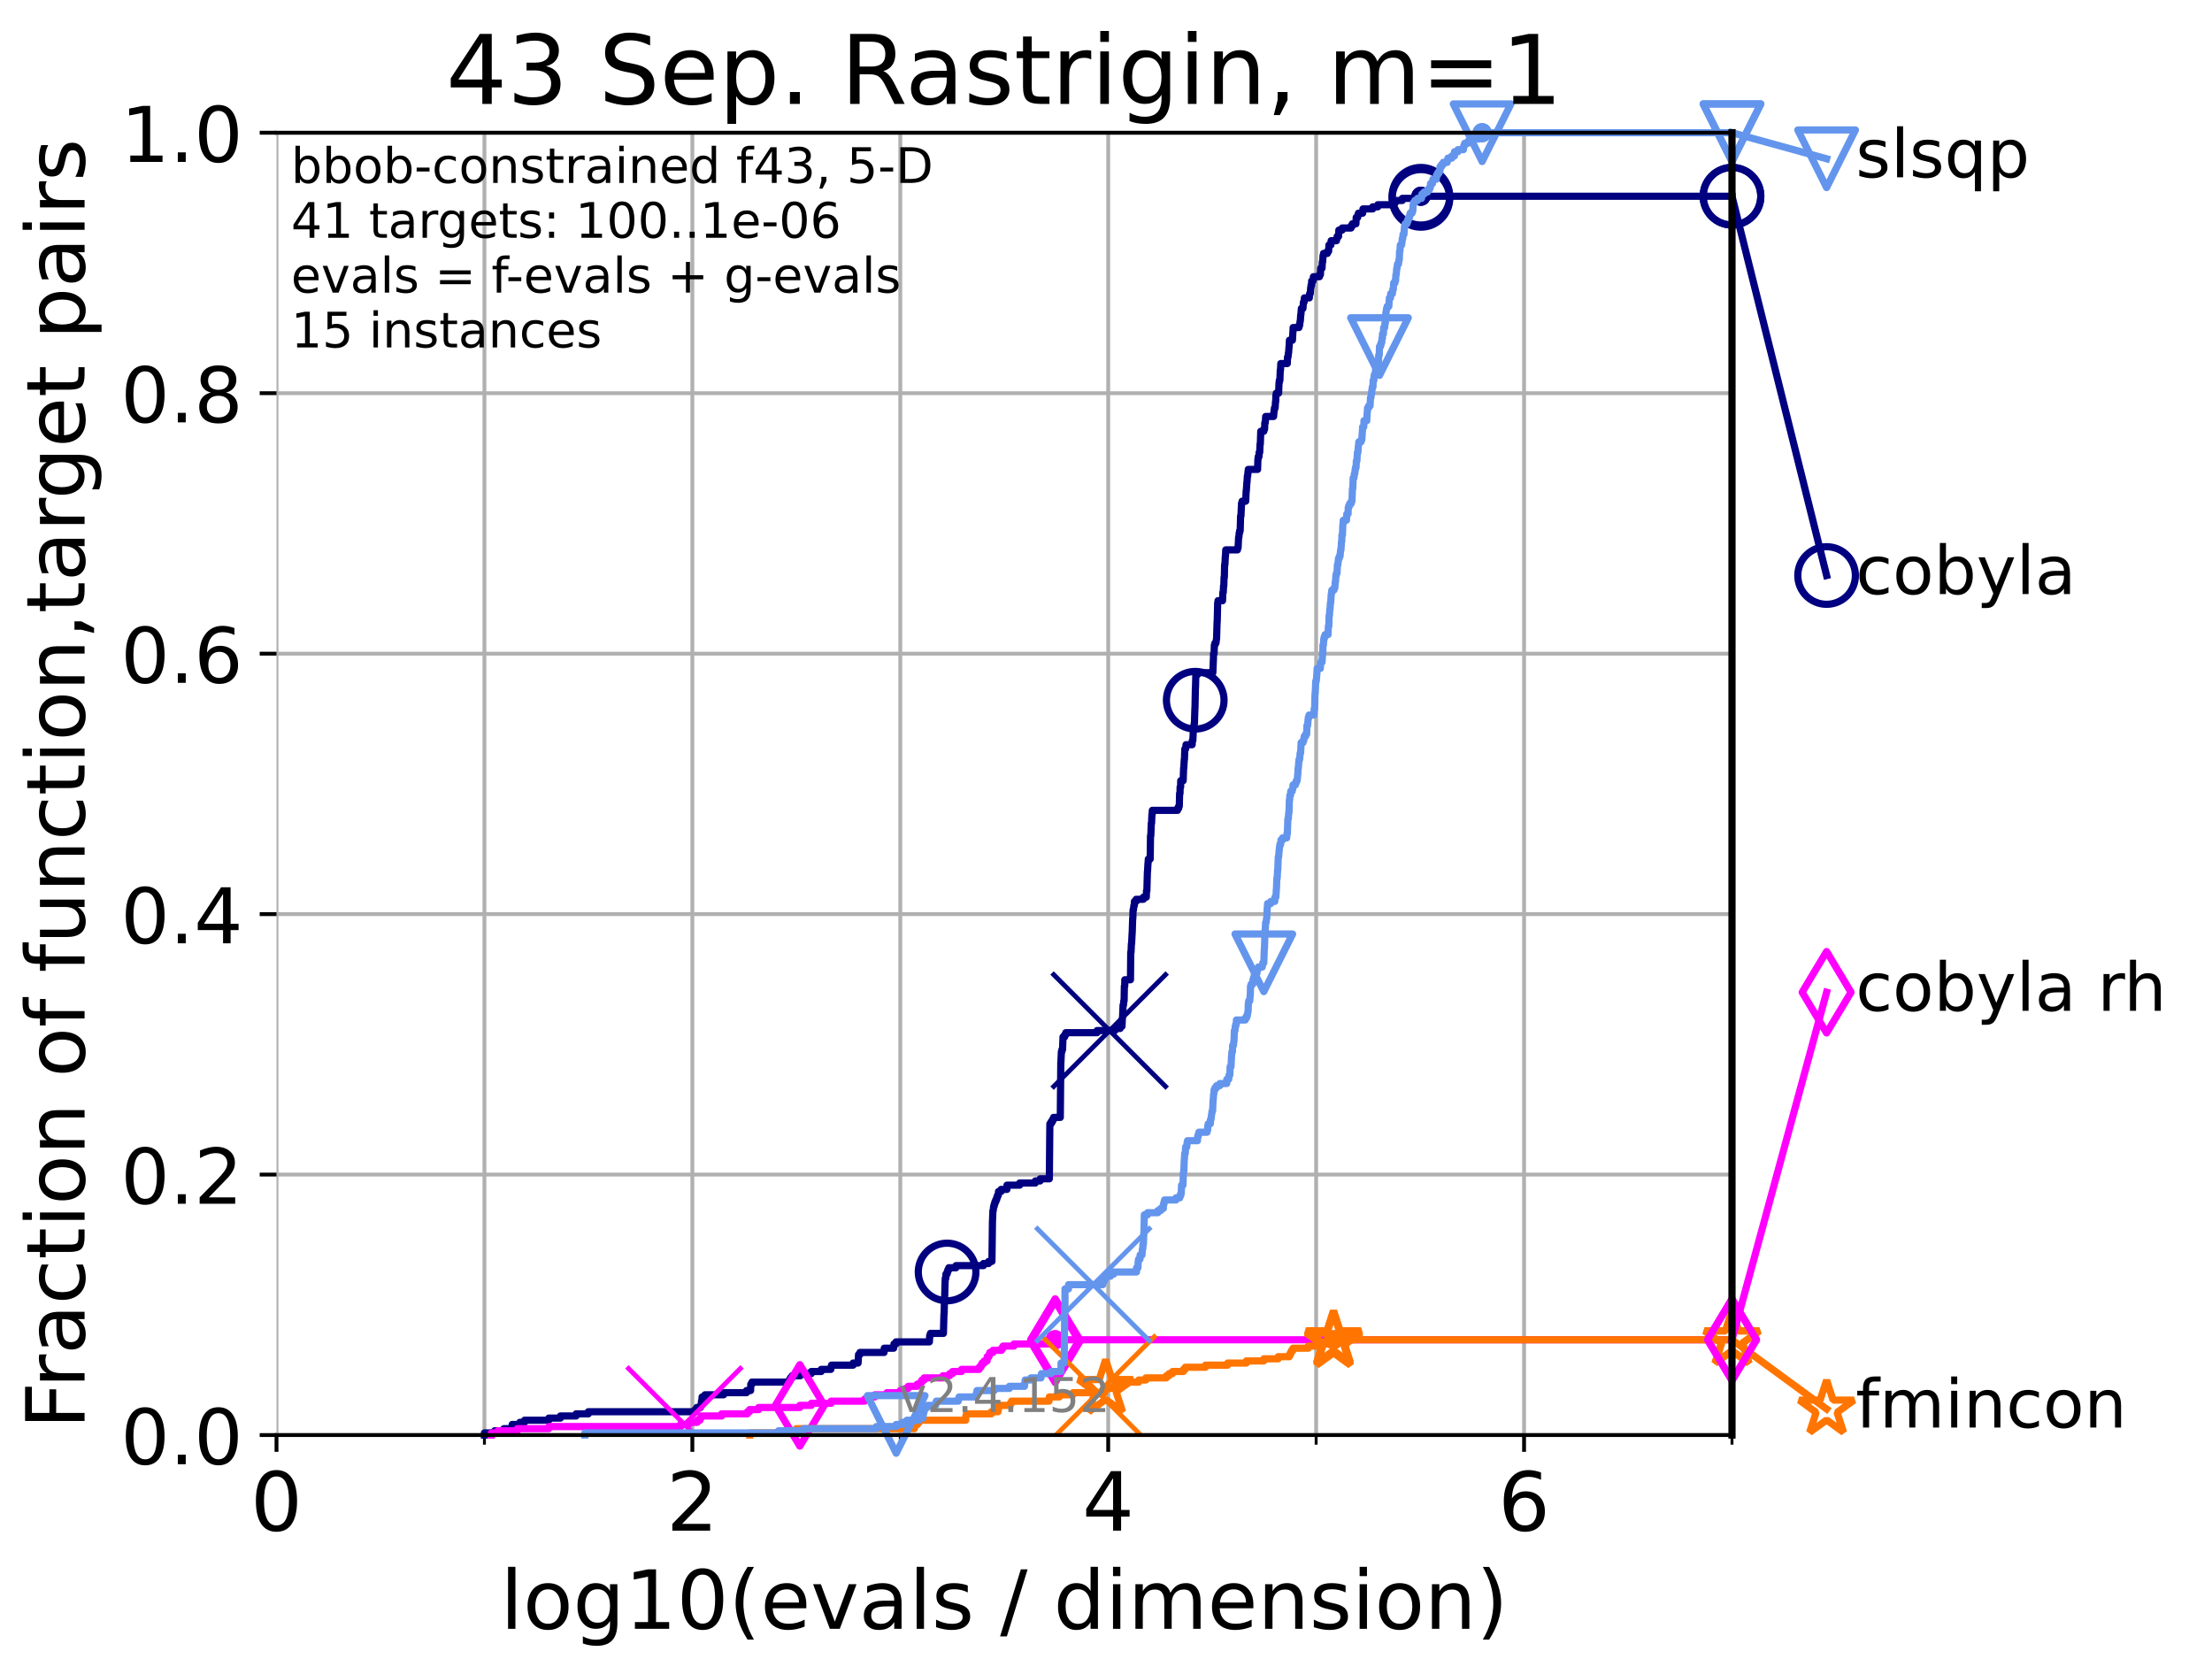 <?xml version="1.0" encoding="utf-8" standalone="no"?>
<!DOCTYPE svg PUBLIC "-//W3C//DTD SVG 1.1//EN"
  "http://www.w3.org/Graphics/SVG/1.1/DTD/svg11.dtd">
<!-- Created with matplotlib (https://matplotlib.org/) -->
<svg height="345.6pt" version="1.1" viewBox="0 0 460.8 345.6" width="460.8pt" xmlns="http://www.w3.org/2000/svg" xmlns:xlink="http://www.w3.org/1999/xlink">
 <defs>
  <style type="text/css">*{stroke-linecap:butt;stroke-linejoin:round;}</style>
 </defs>
 <g id="figure_1">
  <g id="patch_1">
   <path d="M 0 345.6 
L 460.8 345.6 
L 460.8 0 
L 0 0 
z
" style="fill:#ffffff;"/>
  </g>
  <g id="axes_1">
   <g id="patch_2">
    <path d="M 57.6 298.944 
L 360.806 298.944 
L 360.806 27.648 
L 57.6 27.648 
z
" style="fill:#ffffff;"/>
   </g>
   <g id="matplotlib.axis_1">
    <g id="xtick_1">
     <g id="line2d_1">
      <path clip-path="url(#p70936e376c)" d="M 57.6 298.944 
L 57.6 27.648 
" style="fill:none;stroke:#b0b0b0;stroke-linecap:square;stroke-width:0.8;"/>
     </g>
     <g id="line2d_2">
      <defs>
       <path d="M 0 0 
L 0 3.5 
" id="me619a25ece" style="stroke:#000000;stroke-width:0.8;"/>
      </defs>
      <g>
       <use style="stroke:#000000;stroke-width:0.8;" x="57.6" xlink:href="#me619a25ece" y="298.944"/>
      </g>
     </g>
     <g id="text_1">
      <!-- 0 -->
      <g transform="translate(52.192 318.861)scale(0.17 -0.17)">
       <defs>
        <path d="M 31.781 66.406 
Q 24.172 66.406 20.328 58.906 
Q 16.5 51.422 16.5 36.375 
Q 16.5 21.391 20.328 13.891 
Q 24.172 6.391 31.781 6.391 
Q 39.453 6.391 43.281 13.891 
Q 47.125 21.391 47.125 36.375 
Q 47.125 51.422 43.281 58.906 
Q 39.453 66.406 31.781 66.406 
z
M 31.781 74.219 
Q 44.047 74.219 50.516 64.516 
Q 56.984 54.828 56.984 36.375 
Q 56.984 17.969 50.516 8.266 
Q 44.047 -1.422 31.781 -1.422 
Q 19.531 -1.422 13.062 8.266 
Q 6.594 17.969 6.594 36.375 
Q 6.594 54.828 13.062 64.516 
Q 19.531 74.219 31.781 74.219 
z
" id="DejaVuSans-48"/>
       </defs>
       <use xlink:href="#DejaVuSans-48"/>
      </g>
     </g>
    </g>
    <g id="xtick_2">
     <g id="line2d_3">
      <path clip-path="url(#p70936e376c)" d="M 144.23 298.944 
L 144.23 27.648 
" style="fill:none;stroke:#b0b0b0;stroke-linecap:square;stroke-width:0.8;"/>
     </g>
     <g id="line2d_4">
      <g>
       <use style="stroke:#000000;stroke-width:0.8;" x="144.23" xlink:href="#me619a25ece" y="298.944"/>
      </g>
     </g>
     <g id="text_2">
      <!-- 2 -->
      <g transform="translate(138.822 318.861)scale(0.17 -0.17)">
       <defs>
        <path d="M 19.188 8.297 
L 53.609 8.297 
L 53.609 0 
L 7.328 0 
L 7.328 8.297 
Q 12.938 14.109 22.625 23.891 
Q 32.328 33.688 34.812 36.531 
Q 39.547 41.844 41.422 45.531 
Q 43.312 49.219 43.312 52.781 
Q 43.312 58.594 39.234 62.25 
Q 35.156 65.922 28.609 65.922 
Q 23.969 65.922 18.812 64.312 
Q 13.672 62.703 7.812 59.422 
L 7.812 69.391 
Q 13.766 71.781 18.938 73 
Q 24.125 74.219 28.422 74.219 
Q 39.75 74.219 46.484 68.547 
Q 53.219 62.891 53.219 53.422 
Q 53.219 48.922 51.531 44.891 
Q 49.859 40.875 45.406 35.406 
Q 44.188 33.984 37.641 27.219 
Q 31.109 20.453 19.188 8.297 
z
" id="DejaVuSans-50"/>
       </defs>
       <use xlink:href="#DejaVuSans-50"/>
      </g>
     </g>
    </g>
    <g id="xtick_3">
     <g id="line2d_5">
      <path clip-path="url(#p70936e376c)" d="M 230.861 298.944 
L 230.861 27.648 
" style="fill:none;stroke:#b0b0b0;stroke-linecap:square;stroke-width:0.8;"/>
     </g>
     <g id="line2d_6">
      <g>
       <use style="stroke:#000000;stroke-width:0.8;" x="230.861" xlink:href="#me619a25ece" y="298.944"/>
      </g>
     </g>
     <g id="text_3">
      <!-- 4 -->
      <g transform="translate(225.453 318.861)scale(0.17 -0.17)">
       <defs>
        <path d="M 37.797 64.312 
L 12.891 25.391 
L 37.797 25.391 
z
M 35.203 72.906 
L 47.609 72.906 
L 47.609 25.391 
L 58.016 25.391 
L 58.016 17.188 
L 47.609 17.188 
L 47.609 0 
L 37.797 0 
L 37.797 17.188 
L 4.891 17.188 
L 4.891 26.703 
z
" id="DejaVuSans-52"/>
       </defs>
       <use xlink:href="#DejaVuSans-52"/>
      </g>
     </g>
    </g>
    <g id="xtick_4">
     <g id="line2d_7">
      <path clip-path="url(#p70936e376c)" d="M 317.491 298.944 
L 317.491 27.648 
" style="fill:none;stroke:#b0b0b0;stroke-linecap:square;stroke-width:0.8;"/>
     </g>
     <g id="line2d_8">
      <g>
       <use style="stroke:#000000;stroke-width:0.8;" x="317.491" xlink:href="#me619a25ece" y="298.944"/>
      </g>
     </g>
     <g id="text_4">
      <!-- 6 -->
      <g transform="translate(312.083 318.861)scale(0.17 -0.17)">
       <defs>
        <path d="M 33.016 40.375 
Q 26.375 40.375 22.484 35.828 
Q 18.609 31.297 18.609 23.391 
Q 18.609 15.531 22.484 10.953 
Q 26.375 6.391 33.016 6.391 
Q 39.656 6.391 43.531 10.953 
Q 47.406 15.531 47.406 23.391 
Q 47.406 31.297 43.531 35.828 
Q 39.656 40.375 33.016 40.375 
z
M 52.594 71.297 
L 52.594 62.312 
Q 48.875 64.062 45.094 64.984 
Q 41.312 65.922 37.594 65.922 
Q 27.828 65.922 22.672 59.328 
Q 17.531 52.734 16.797 39.406 
Q 19.672 43.656 24.016 45.922 
Q 28.375 48.188 33.594 48.188 
Q 44.578 48.188 50.953 41.516 
Q 57.328 34.859 57.328 23.391 
Q 57.328 12.156 50.688 5.359 
Q 44.047 -1.422 33.016 -1.422 
Q 20.359 -1.422 13.672 8.266 
Q 6.984 17.969 6.984 36.375 
Q 6.984 53.656 15.188 63.938 
Q 23.391 74.219 37.203 74.219 
Q 40.922 74.219 44.703 73.484 
Q 48.484 72.75 52.594 71.297 
z
" id="DejaVuSans-54"/>
       </defs>
       <use xlink:href="#DejaVuSans-54"/>
      </g>
     </g>
    </g>
    <g id="xtick_5">
     <g id="line2d_9">
      <path clip-path="url(#p70936e376c)" d="M 100.915 298.944 
L 100.915 27.648 
" style="fill:none;stroke:#b0b0b0;stroke-linecap:square;stroke-width:0.8;"/>
     </g>
     <g id="line2d_10">
      <defs>
       <path d="M 0 0 
L 0 2 
" id="m520721f3e5" style="stroke:#000000;stroke-width:0.6;"/>
      </defs>
      <g>
       <use style="stroke:#000000;stroke-width:0.6;" x="100.915" xlink:href="#m520721f3e5" y="298.944"/>
      </g>
     </g>
    </g>
    <g id="xtick_6">
     <g id="line2d_11">
      <path clip-path="url(#p70936e376c)" d="M 187.546 298.944 
L 187.546 27.648 
" style="fill:none;stroke:#b0b0b0;stroke-linecap:square;stroke-width:0.8;"/>
     </g>
     <g id="line2d_12">
      <g>
       <use style="stroke:#000000;stroke-width:0.6;" x="187.546" xlink:href="#m520721f3e5" y="298.944"/>
      </g>
     </g>
    </g>
    <g id="xtick_7">
     <g id="line2d_13">
      <path clip-path="url(#p70936e376c)" d="M 274.176 298.944 
L 274.176 27.648 
" style="fill:none;stroke:#b0b0b0;stroke-linecap:square;stroke-width:0.8;"/>
     </g>
     <g id="line2d_14">
      <g>
       <use style="stroke:#000000;stroke-width:0.6;" x="274.176" xlink:href="#m520721f3e5" y="298.944"/>
      </g>
     </g>
    </g>
    <g id="xtick_8">
     <g id="line2d_15">
      <path clip-path="url(#p70936e376c)" d="M 360.806 298.944 
L 360.806 27.648 
" style="fill:none;stroke:#b0b0b0;stroke-linecap:square;stroke-width:0.8;"/>
     </g>
     <g id="line2d_16">
      <g>
       <use style="stroke:#000000;stroke-width:0.6;" x="360.806" xlink:href="#m520721f3e5" y="298.944"/>
      </g>
     </g>
    </g>
    <g id="text_5">
     <!-- log10(evals / dimension) -->
     <g transform="translate(104.239 339.314)scale(0.17 -0.17)">
      <defs>
       <path d="M 9.422 75.984 
L 18.406 75.984 
L 18.406 0 
L 9.422 0 
z
" id="DejaVuSans-108"/>
       <path d="M 30.609 48.391 
Q 23.391 48.391 19.188 42.75 
Q 14.984 37.109 14.984 27.297 
Q 14.984 17.484 19.156 11.844 
Q 23.344 6.203 30.609 6.203 
Q 37.797 6.203 41.984 11.859 
Q 46.188 17.531 46.188 27.297 
Q 46.188 37.016 41.984 42.703 
Q 37.797 48.391 30.609 48.391 
z
M 30.609 56 
Q 42.328 56 49.016 48.375 
Q 55.719 40.766 55.719 27.297 
Q 55.719 13.875 49.016 6.219 
Q 42.328 -1.422 30.609 -1.422 
Q 18.844 -1.422 12.172 6.219 
Q 5.516 13.875 5.516 27.297 
Q 5.516 40.766 12.172 48.375 
Q 18.844 56 30.609 56 
z
" id="DejaVuSans-111"/>
       <path d="M 45.406 27.984 
Q 45.406 37.75 41.375 43.109 
Q 37.359 48.484 30.078 48.484 
Q 22.859 48.484 18.828 43.109 
Q 14.797 37.75 14.797 27.984 
Q 14.797 18.266 18.828 12.891 
Q 22.859 7.516 30.078 7.516 
Q 37.359 7.516 41.375 12.891 
Q 45.406 18.266 45.406 27.984 
z
M 54.391 6.781 
Q 54.391 -7.172 48.188 -13.984 
Q 42 -20.797 29.203 -20.797 
Q 24.469 -20.797 20.266 -20.094 
Q 16.062 -19.391 12.109 -17.922 
L 12.109 -9.188 
Q 16.062 -11.328 19.922 -12.344 
Q 23.781 -13.375 27.781 -13.375 
Q 36.625 -13.375 41.016 -8.766 
Q 45.406 -4.156 45.406 5.172 
L 45.406 9.625 
Q 42.625 4.781 38.281 2.391 
Q 33.938 0 27.875 0 
Q 17.828 0 11.672 7.656 
Q 5.516 15.328 5.516 27.984 
Q 5.516 40.672 11.672 48.328 
Q 17.828 56 27.875 56 
Q 33.938 56 38.281 53.609 
Q 42.625 51.219 45.406 46.391 
L 45.406 54.688 
L 54.391 54.688 
z
" id="DejaVuSans-103"/>
       <path d="M 12.406 8.297 
L 28.516 8.297 
L 28.516 63.922 
L 10.984 60.406 
L 10.984 69.391 
L 28.422 72.906 
L 38.281 72.906 
L 38.281 8.297 
L 54.391 8.297 
L 54.391 0 
L 12.406 0 
z
" id="DejaVuSans-49"/>
       <path d="M 31 75.875 
Q 24.469 64.656 21.281 53.656 
Q 18.109 42.672 18.109 31.391 
Q 18.109 20.125 21.312 9.062 
Q 24.516 -2 31 -13.188 
L 23.188 -13.188 
Q 15.875 -1.703 12.234 9.375 
Q 8.594 20.453 8.594 31.391 
Q 8.594 42.281 12.203 53.312 
Q 15.828 64.359 23.188 75.875 
z
" id="DejaVuSans-40"/>
       <path d="M 56.203 29.594 
L 56.203 25.203 
L 14.891 25.203 
Q 15.484 15.922 20.484 11.062 
Q 25.484 6.203 34.422 6.203 
Q 39.594 6.203 44.453 7.469 
Q 49.312 8.734 54.109 11.281 
L 54.109 2.781 
Q 49.266 0.734 44.188 -0.344 
Q 39.109 -1.422 33.891 -1.422 
Q 20.797 -1.422 13.156 6.188 
Q 5.516 13.812 5.516 26.812 
Q 5.516 40.234 12.766 48.109 
Q 20.016 56 32.328 56 
Q 43.359 56 49.781 48.891 
Q 56.203 41.797 56.203 29.594 
z
M 47.219 32.234 
Q 47.125 39.594 43.094 43.984 
Q 39.062 48.391 32.422 48.391 
Q 24.906 48.391 20.391 44.141 
Q 15.875 39.891 15.188 32.172 
z
" id="DejaVuSans-101"/>
       <path d="M 2.984 54.688 
L 12.5 54.688 
L 29.594 8.797 
L 46.688 54.688 
L 56.203 54.688 
L 35.688 0 
L 23.484 0 
z
" id="DejaVuSans-118"/>
       <path d="M 34.281 27.484 
Q 23.391 27.484 19.188 25 
Q 14.984 22.516 14.984 16.5 
Q 14.984 11.719 18.141 8.906 
Q 21.297 6.109 26.703 6.109 
Q 34.188 6.109 38.703 11.406 
Q 43.219 16.703 43.219 25.484 
L 43.219 27.484 
z
M 52.203 31.203 
L 52.203 0 
L 43.219 0 
L 43.219 8.297 
Q 40.141 3.328 35.547 0.953 
Q 30.953 -1.422 24.312 -1.422 
Q 15.922 -1.422 10.953 3.297 
Q 6 8.016 6 15.922 
Q 6 25.141 12.172 29.828 
Q 18.359 34.516 30.609 34.516 
L 43.219 34.516 
L 43.219 35.406 
Q 43.219 41.609 39.141 45 
Q 35.062 48.391 27.688 48.391 
Q 23 48.391 18.547 47.266 
Q 14.109 46.141 10.016 43.891 
L 10.016 52.203 
Q 14.938 54.109 19.578 55.047 
Q 24.219 56 28.609 56 
Q 40.484 56 46.344 49.844 
Q 52.203 43.703 52.203 31.203 
z
" id="DejaVuSans-97"/>
       <path d="M 44.281 53.078 
L 44.281 44.578 
Q 40.484 46.531 36.375 47.5 
Q 32.281 48.484 27.875 48.484 
Q 21.188 48.484 17.844 46.438 
Q 14.5 44.391 14.5 40.281 
Q 14.5 37.156 16.891 35.375 
Q 19.281 33.594 26.516 31.984 
L 29.594 31.297 
Q 39.156 29.25 43.188 25.516 
Q 47.219 21.781 47.219 15.094 
Q 47.219 7.469 41.188 3.016 
Q 35.156 -1.422 24.609 -1.422 
Q 20.219 -1.422 15.453 -0.562 
Q 10.688 0.297 5.422 2 
L 5.422 11.281 
Q 10.406 8.688 15.234 7.391 
Q 20.062 6.109 24.812 6.109 
Q 31.156 6.109 34.562 8.281 
Q 37.984 10.453 37.984 14.406 
Q 37.984 18.062 35.516 20.016 
Q 33.062 21.969 24.703 23.781 
L 21.578 24.516 
Q 13.234 26.266 9.516 29.906 
Q 5.812 33.547 5.812 39.891 
Q 5.812 47.609 11.281 51.797 
Q 16.75 56 26.812 56 
Q 31.781 56 36.172 55.266 
Q 40.578 54.547 44.281 53.078 
z
" id="DejaVuSans-115"/>
       <path id="DejaVuSans-32"/>
       <path d="M 25.391 72.906 
L 33.688 72.906 
L 8.297 -9.281 
L 0 -9.281 
z
" id="DejaVuSans-47"/>
       <path d="M 45.406 46.391 
L 45.406 75.984 
L 54.391 75.984 
L 54.391 0 
L 45.406 0 
L 45.406 8.203 
Q 42.578 3.328 38.25 0.953 
Q 33.938 -1.422 27.875 -1.422 
Q 17.969 -1.422 11.734 6.484 
Q 5.516 14.406 5.516 27.297 
Q 5.516 40.188 11.734 48.094 
Q 17.969 56 27.875 56 
Q 33.938 56 38.25 53.625 
Q 42.578 51.266 45.406 46.391 
z
M 14.797 27.297 
Q 14.797 17.391 18.875 11.75 
Q 22.953 6.109 30.078 6.109 
Q 37.203 6.109 41.297 11.75 
Q 45.406 17.391 45.406 27.297 
Q 45.406 37.203 41.297 42.844 
Q 37.203 48.484 30.078 48.484 
Q 22.953 48.484 18.875 42.844 
Q 14.797 37.203 14.797 27.297 
z
" id="DejaVuSans-100"/>
       <path d="M 9.422 54.688 
L 18.406 54.688 
L 18.406 0 
L 9.422 0 
z
M 9.422 75.984 
L 18.406 75.984 
L 18.406 64.594 
L 9.422 64.594 
z
" id="DejaVuSans-105"/>
       <path d="M 52 44.188 
Q 55.375 50.25 60.062 53.125 
Q 64.75 56 71.094 56 
Q 79.641 56 84.281 50.016 
Q 88.922 44.047 88.922 33.016 
L 88.922 0 
L 79.891 0 
L 79.891 32.719 
Q 79.891 40.578 77.094 44.375 
Q 74.312 48.188 68.609 48.188 
Q 61.625 48.188 57.562 43.547 
Q 53.516 38.922 53.516 30.906 
L 53.516 0 
L 44.484 0 
L 44.484 32.719 
Q 44.484 40.625 41.703 44.406 
Q 38.922 48.188 33.109 48.188 
Q 26.219 48.188 22.156 43.531 
Q 18.109 38.875 18.109 30.906 
L 18.109 0 
L 9.078 0 
L 9.078 54.688 
L 18.109 54.688 
L 18.109 46.188 
Q 21.188 51.219 25.484 53.609 
Q 29.781 56 35.688 56 
Q 41.656 56 45.828 52.969 
Q 50 49.953 52 44.188 
z
" id="DejaVuSans-109"/>
       <path d="M 54.891 33.016 
L 54.891 0 
L 45.906 0 
L 45.906 32.719 
Q 45.906 40.484 42.875 44.328 
Q 39.844 48.188 33.797 48.188 
Q 26.516 48.188 22.312 43.547 
Q 18.109 38.922 18.109 30.906 
L 18.109 0 
L 9.078 0 
L 9.078 54.688 
L 18.109 54.688 
L 18.109 46.188 
Q 21.344 51.125 25.703 53.562 
Q 30.078 56 35.797 56 
Q 45.219 56 50.047 50.172 
Q 54.891 44.344 54.891 33.016 
z
" id="DejaVuSans-110"/>
       <path d="M 8.016 75.875 
L 15.828 75.875 
Q 23.141 64.359 26.781 53.312 
Q 30.422 42.281 30.422 31.391 
Q 30.422 20.453 26.781 9.375 
Q 23.141 -1.703 15.828 -13.188 
L 8.016 -13.188 
Q 14.5 -2 17.703 9.062 
Q 20.906 20.125 20.906 31.391 
Q 20.906 42.672 17.703 53.656 
Q 14.5 64.656 8.016 75.875 
z
" id="DejaVuSans-41"/>
      </defs>
      <use xlink:href="#DejaVuSans-108"/>
      <use x="27.783" xlink:href="#DejaVuSans-111"/>
      <use x="88.965" xlink:href="#DejaVuSans-103"/>
      <use x="152.441" xlink:href="#DejaVuSans-49"/>
      <use x="216.064" xlink:href="#DejaVuSans-48"/>
      <use x="279.688" xlink:href="#DejaVuSans-40"/>
      <use x="318.701" xlink:href="#DejaVuSans-101"/>
      <use x="380.225" xlink:href="#DejaVuSans-118"/>
      <use x="439.404" xlink:href="#DejaVuSans-97"/>
      <use x="500.684" xlink:href="#DejaVuSans-108"/>
      <use x="528.467" xlink:href="#DejaVuSans-115"/>
      <use x="580.566" xlink:href="#DejaVuSans-32"/>
      <use x="612.354" xlink:href="#DejaVuSans-47"/>
      <use x="646.045" xlink:href="#DejaVuSans-32"/>
      <use x="677.832" xlink:href="#DejaVuSans-100"/>
      <use x="741.309" xlink:href="#DejaVuSans-105"/>
      <use x="769.092" xlink:href="#DejaVuSans-109"/>
      <use x="866.504" xlink:href="#DejaVuSans-101"/>
      <use x="928.027" xlink:href="#DejaVuSans-110"/>
      <use x="991.406" xlink:href="#DejaVuSans-115"/>
      <use x="1043.506" xlink:href="#DejaVuSans-105"/>
      <use x="1071.289" xlink:href="#DejaVuSans-111"/>
      <use x="1132.471" xlink:href="#DejaVuSans-110"/>
      <use x="1195.85" xlink:href="#DejaVuSans-41"/>
     </g>
    </g>
   </g>
   <g id="matplotlib.axis_2">
    <g id="ytick_1">
     <g id="line2d_17">
      <path clip-path="url(#p70936e376c)" d="M 57.6 298.944 
L 360.806 298.944 
" style="fill:none;stroke:#b0b0b0;stroke-linecap:square;stroke-width:0.8;"/>
     </g>
     <g id="line2d_18">
      <defs>
       <path d="M 0 0 
L -3.5 0 
" id="md3d5a1be91" style="stroke:#000000;stroke-width:0.8;"/>
      </defs>
      <g>
       <use style="stroke:#000000;stroke-width:0.8;" x="57.6" xlink:href="#md3d5a1be91" y="298.944"/>
      </g>
     </g>
     <g id="text_6">
      <!-- 0.0 -->
      <g transform="translate(25.155 305.023)scale(0.16 -0.16)">
       <defs>
        <path d="M 10.688 12.406 
L 21 12.406 
L 21 0 
L 10.688 0 
z
" id="DejaVuSans-46"/>
       </defs>
       <use xlink:href="#DejaVuSans-48"/>
       <use x="63.623" xlink:href="#DejaVuSans-46"/>
       <use x="95.41" xlink:href="#DejaVuSans-48"/>
      </g>
     </g>
    </g>
    <g id="ytick_2">
     <g id="line2d_19">
      <path clip-path="url(#p70936e376c)" d="M 57.6 244.685 
L 360.806 244.685 
" style="fill:none;stroke:#b0b0b0;stroke-linecap:square;stroke-width:0.8;"/>
     </g>
     <g id="line2d_20">
      <g>
       <use style="stroke:#000000;stroke-width:0.8;" x="57.6" xlink:href="#md3d5a1be91" y="244.685"/>
      </g>
     </g>
     <g id="text_7">
      <!-- 0.2 -->
      <g transform="translate(25.155 250.764)scale(0.16 -0.16)">
       <use xlink:href="#DejaVuSans-48"/>
       <use x="63.623" xlink:href="#DejaVuSans-46"/>
       <use x="95.41" xlink:href="#DejaVuSans-50"/>
      </g>
     </g>
    </g>
    <g id="ytick_3">
     <g id="line2d_21">
      <path clip-path="url(#p70936e376c)" d="M 57.6 190.426 
L 360.806 190.426 
" style="fill:none;stroke:#b0b0b0;stroke-linecap:square;stroke-width:0.8;"/>
     </g>
     <g id="line2d_22">
      <g>
       <use style="stroke:#000000;stroke-width:0.8;" x="57.6" xlink:href="#md3d5a1be91" y="190.426"/>
      </g>
     </g>
     <g id="text_8">
      <!-- 0.4 -->
      <g transform="translate(25.155 196.504)scale(0.16 -0.16)">
       <use xlink:href="#DejaVuSans-48"/>
       <use x="63.623" xlink:href="#DejaVuSans-46"/>
       <use x="95.41" xlink:href="#DejaVuSans-52"/>
      </g>
     </g>
    </g>
    <g id="ytick_4">
     <g id="line2d_23">
      <path clip-path="url(#p70936e376c)" d="M 57.6 136.166 
L 360.806 136.166 
" style="fill:none;stroke:#b0b0b0;stroke-linecap:square;stroke-width:0.8;"/>
     </g>
     <g id="line2d_24">
      <g>
       <use style="stroke:#000000;stroke-width:0.8;" x="57.6" xlink:href="#md3d5a1be91" y="136.166"/>
      </g>
     </g>
     <g id="text_9">
      <!-- 0.6 -->
      <g transform="translate(25.155 142.245)scale(0.16 -0.16)">
       <use xlink:href="#DejaVuSans-48"/>
       <use x="63.623" xlink:href="#DejaVuSans-46"/>
       <use x="95.41" xlink:href="#DejaVuSans-54"/>
      </g>
     </g>
    </g>
    <g id="ytick_5">
     <g id="line2d_25">
      <path clip-path="url(#p70936e376c)" d="M 57.6 81.907 
L 360.806 81.907 
" style="fill:none;stroke:#b0b0b0;stroke-linecap:square;stroke-width:0.8;"/>
     </g>
     <g id="line2d_26">
      <g>
       <use style="stroke:#000000;stroke-width:0.8;" x="57.6" xlink:href="#md3d5a1be91" y="81.907"/>
      </g>
     </g>
     <g id="text_10">
      <!-- 0.8 -->
      <g transform="translate(25.155 87.986)scale(0.16 -0.16)">
       <defs>
        <path d="M 31.781 34.625 
Q 24.75 34.625 20.719 30.859 
Q 16.703 27.094 16.703 20.516 
Q 16.703 13.922 20.719 10.156 
Q 24.75 6.391 31.781 6.391 
Q 38.812 6.391 42.859 10.172 
Q 46.922 13.969 46.922 20.516 
Q 46.922 27.094 42.891 30.859 
Q 38.875 34.625 31.781 34.625 
z
M 21.922 38.812 
Q 15.578 40.375 12.031 44.719 
Q 8.5 49.078 8.5 55.328 
Q 8.5 64.062 14.719 69.141 
Q 20.953 74.219 31.781 74.219 
Q 42.672 74.219 48.875 69.141 
Q 55.078 64.062 55.078 55.328 
Q 55.078 49.078 51.531 44.719 
Q 48 40.375 41.703 38.812 
Q 48.828 37.156 52.797 32.312 
Q 56.781 27.484 56.781 20.516 
Q 56.781 9.906 50.312 4.234 
Q 43.844 -1.422 31.781 -1.422 
Q 19.734 -1.422 13.25 4.234 
Q 6.781 9.906 6.781 20.516 
Q 6.781 27.484 10.781 32.312 
Q 14.797 37.156 21.922 38.812 
z
M 18.312 54.391 
Q 18.312 48.734 21.844 45.562 
Q 25.391 42.391 31.781 42.391 
Q 38.141 42.391 41.719 45.562 
Q 45.312 48.734 45.312 54.391 
Q 45.312 60.062 41.719 63.234 
Q 38.141 66.406 31.781 66.406 
Q 25.391 66.406 21.844 63.234 
Q 18.312 60.062 18.312 54.391 
z
" id="DejaVuSans-56"/>
       </defs>
       <use xlink:href="#DejaVuSans-48"/>
       <use x="63.623" xlink:href="#DejaVuSans-46"/>
       <use x="95.41" xlink:href="#DejaVuSans-56"/>
      </g>
     </g>
    </g>
    <g id="ytick_6">
     <g id="line2d_27">
      <path clip-path="url(#p70936e376c)" d="M 57.6 27.648 
L 360.806 27.648 
" style="fill:none;stroke:#b0b0b0;stroke-linecap:square;stroke-width:0.8;"/>
     </g>
     <g id="line2d_28">
      <g>
       <use style="stroke:#000000;stroke-width:0.8;" x="57.6" xlink:href="#md3d5a1be91" y="27.648"/>
      </g>
     </g>
     <g id="text_11">
      <!-- 1.0 -->
      <g transform="translate(25.155 33.727)scale(0.16 -0.16)">
       <use xlink:href="#DejaVuSans-49"/>
       <use x="63.623" xlink:href="#DejaVuSans-46"/>
       <use x="95.41" xlink:href="#DejaVuSans-48"/>
      </g>
     </g>
    </g>
    <g id="text_12">
     <!-- Fraction of function,target pairs -->
     <g transform="translate(17.62 297.681)rotate(-90)scale(0.17 -0.17)">
      <defs>
       <path d="M 9.812 72.906 
L 51.703 72.906 
L 51.703 64.594 
L 19.672 64.594 
L 19.672 43.109 
L 48.578 43.109 
L 48.578 34.812 
L 19.672 34.812 
L 19.672 0 
L 9.812 0 
z
" id="DejaVuSans-70"/>
       <path d="M 41.109 46.297 
Q 39.594 47.172 37.812 47.578 
Q 36.031 48 33.891 48 
Q 26.266 48 22.188 43.047 
Q 18.109 38.094 18.109 28.812 
L 18.109 0 
L 9.078 0 
L 9.078 54.688 
L 18.109 54.688 
L 18.109 46.188 
Q 20.953 51.172 25.484 53.578 
Q 30.031 56 36.531 56 
Q 37.453 56 38.578 55.875 
Q 39.703 55.766 41.062 55.516 
z
" id="DejaVuSans-114"/>
       <path d="M 48.781 52.594 
L 48.781 44.188 
Q 44.969 46.297 41.141 47.344 
Q 37.312 48.391 33.406 48.391 
Q 24.656 48.391 19.812 42.844 
Q 14.984 37.312 14.984 27.297 
Q 14.984 17.281 19.812 11.734 
Q 24.656 6.203 33.406 6.203 
Q 37.312 6.203 41.141 7.25 
Q 44.969 8.297 48.781 10.406 
L 48.781 2.094 
Q 45.016 0.344 40.984 -0.531 
Q 36.969 -1.422 32.422 -1.422 
Q 20.062 -1.422 12.781 6.344 
Q 5.516 14.109 5.516 27.297 
Q 5.516 40.672 12.859 48.328 
Q 20.219 56 33.016 56 
Q 37.156 56 41.109 55.141 
Q 45.062 54.297 48.781 52.594 
z
" id="DejaVuSans-99"/>
       <path d="M 18.312 70.219 
L 18.312 54.688 
L 36.812 54.688 
L 36.812 47.703 
L 18.312 47.703 
L 18.312 18.016 
Q 18.312 11.328 20.141 9.422 
Q 21.969 7.516 27.594 7.516 
L 36.812 7.516 
L 36.812 0 
L 27.594 0 
Q 17.188 0 13.234 3.875 
Q 9.281 7.766 9.281 18.016 
L 9.281 47.703 
L 2.688 47.703 
L 2.688 54.688 
L 9.281 54.688 
L 9.281 70.219 
z
" id="DejaVuSans-116"/>
       <path d="M 37.109 75.984 
L 37.109 68.5 
L 28.516 68.5 
Q 23.688 68.5 21.797 66.547 
Q 19.922 64.594 19.922 59.516 
L 19.922 54.688 
L 34.719 54.688 
L 34.719 47.703 
L 19.922 47.703 
L 19.922 0 
L 10.891 0 
L 10.891 47.703 
L 2.297 47.703 
L 2.297 54.688 
L 10.891 54.688 
L 10.891 58.5 
Q 10.891 67.625 15.141 71.797 
Q 19.391 75.984 28.609 75.984 
z
" id="DejaVuSans-102"/>
       <path d="M 8.5 21.578 
L 8.5 54.688 
L 17.484 54.688 
L 17.484 21.922 
Q 17.484 14.156 20.5 10.266 
Q 23.531 6.391 29.594 6.391 
Q 36.859 6.391 41.078 11.031 
Q 45.312 15.672 45.312 23.688 
L 45.312 54.688 
L 54.297 54.688 
L 54.297 0 
L 45.312 0 
L 45.312 8.406 
Q 42.047 3.422 37.719 1 
Q 33.406 -1.422 27.688 -1.422 
Q 18.266 -1.422 13.375 4.438 
Q 8.5 10.297 8.5 21.578 
z
M 31.109 56 
z
" id="DejaVuSans-117"/>
       <path d="M 11.719 12.406 
L 22.016 12.406 
L 22.016 4 
L 14.016 -11.625 
L 7.719 -11.625 
L 11.719 4 
z
" id="DejaVuSans-44"/>
       <path d="M 18.109 8.203 
L 18.109 -20.797 
L 9.078 -20.797 
L 9.078 54.688 
L 18.109 54.688 
L 18.109 46.391 
Q 20.953 51.266 25.266 53.625 
Q 29.594 56 35.594 56 
Q 45.562 56 51.781 48.094 
Q 58.016 40.188 58.016 27.297 
Q 58.016 14.406 51.781 6.484 
Q 45.562 -1.422 35.594 -1.422 
Q 29.594 -1.422 25.266 0.953 
Q 20.953 3.328 18.109 8.203 
z
M 48.688 27.297 
Q 48.688 37.203 44.609 42.844 
Q 40.531 48.484 33.406 48.484 
Q 26.266 48.484 22.188 42.844 
Q 18.109 37.203 18.109 27.297 
Q 18.109 17.391 22.188 11.75 
Q 26.266 6.109 33.406 6.109 
Q 40.531 6.109 44.609 11.75 
Q 48.688 17.391 48.688 27.297 
z
" id="DejaVuSans-112"/>
      </defs>
      <use xlink:href="#DejaVuSans-70"/>
      <use x="50.27" xlink:href="#DejaVuSans-114"/>
      <use x="91.383" xlink:href="#DejaVuSans-97"/>
      <use x="152.662" xlink:href="#DejaVuSans-99"/>
      <use x="207.643" xlink:href="#DejaVuSans-116"/>
      <use x="246.852" xlink:href="#DejaVuSans-105"/>
      <use x="274.635" xlink:href="#DejaVuSans-111"/>
      <use x="335.816" xlink:href="#DejaVuSans-110"/>
      <use x="399.195" xlink:href="#DejaVuSans-32"/>
      <use x="430.982" xlink:href="#DejaVuSans-111"/>
      <use x="492.164" xlink:href="#DejaVuSans-102"/>
      <use x="527.369" xlink:href="#DejaVuSans-32"/>
      <use x="559.156" xlink:href="#DejaVuSans-102"/>
      <use x="594.361" xlink:href="#DejaVuSans-117"/>
      <use x="657.74" xlink:href="#DejaVuSans-110"/>
      <use x="721.119" xlink:href="#DejaVuSans-99"/>
      <use x="776.1" xlink:href="#DejaVuSans-116"/>
      <use x="815.309" xlink:href="#DejaVuSans-105"/>
      <use x="843.092" xlink:href="#DejaVuSans-111"/>
      <use x="904.273" xlink:href="#DejaVuSans-110"/>
      <use x="967.652" xlink:href="#DejaVuSans-44"/>
      <use x="999.439" xlink:href="#DejaVuSans-116"/>
      <use x="1038.648" xlink:href="#DejaVuSans-97"/>
      <use x="1099.928" xlink:href="#DejaVuSans-114"/>
      <use x="1139.291" xlink:href="#DejaVuSans-103"/>
      <use x="1202.768" xlink:href="#DejaVuSans-101"/>
      <use x="1264.291" xlink:href="#DejaVuSans-116"/>
      <use x="1303.5" xlink:href="#DejaVuSans-32"/>
      <use x="1335.287" xlink:href="#DejaVuSans-112"/>
      <use x="1398.764" xlink:href="#DejaVuSans-97"/>
      <use x="1460.043" xlink:href="#DejaVuSans-105"/>
      <use x="1487.826" xlink:href="#DejaVuSans-114"/>
      <use x="1528.939" xlink:href="#DejaVuSans-115"/>
     </g>
    </g>
   </g>
   <g id="line2d_29">
    <defs>
     <path d="M 0 1.5 
C 0.398 1.5 0.779 1.342 1.061 1.061 
C 1.342 0.779 1.5 0.398 1.5 0 
C 1.5 -0.398 1.342 -0.779 1.061 -1.061 
C 0.779 -1.342 0.398 -1.5 0 -1.5 
C -0.398 -1.5 -0.779 -1.342 -1.061 -1.061 
C -1.342 -0.779 -1.5 -0.398 -1.5 0 
C -1.5 0.398 -1.342 0.779 -1.061 1.061 
C -0.779 1.342 -0.398 1.5 0 1.5 
z
" id="mfe32a6d569" style="stroke:#000080;"/>
    </defs>
    <g>
     <use style="fill:#000080;stroke:#000080;" x="296.002" xlink:href="#mfe32a6d569" y="40.882"/>
     <use style="fill:#000080;stroke:#000080;" x="296.002" xlink:href="#mfe32a6d569" y="40.882"/>
    </g>
   </g>
   <g id="line2d_30">
    <path d="M 100.915 298.944 
L 100.915 298.503 
L 103.047 298.503 
L 103.047 298.062 
L 104.962 298.062 
L 104.962 297.621 
L 106.699 297.621 
L 106.699 296.738 
L 108.29 296.738 
L 108.29 296.297 
L 109.28 296.297 
L 109.28 295.856 
L 114.327 295.856 
L 114.327 295.415 
L 116.746 295.415 
L 116.746 294.974 
L 120.013 294.974 
L 120.013 294.533 
L 122.559 294.533 
L 122.559 294.092 
L 144.786 294.092 
L 144.786 293.65 
L 145.148 293.65 
L 145.148 293.209 
L 145.92 293.209 
L 145.92 292.768 
L 146.058 292.768 
L 146.126 291.886 
L 146.194 291.886 
L 146.261 291.004 
L 146.86 291.004 
L 146.86 290.562 
L 150.747 290.562 
L 150.747 290.121 
L 155.516 290.121 
L 155.516 289.68 
L 156.364 289.68 
L 156.403 288.357 
L 156.638 288.357 
L 156.638 287.916 
L 164.401 287.916 
L 164.401 287.475 
L 164.657 287.475 
L 164.657 287.033 
L 165.01 287.033 
L 165.01 286.592 
L 166.724 286.592 
L 166.724 286.151 
L 169.004 286.151 
L 169.004 285.71 
L 171.074 285.71 
L 171.074 285.269 
L 173.068 285.269 
L 173.068 284.828 
L 173.214 284.828 
L 173.214 284.387 
L 177.722 284.387 
L 177.722 283.946 
L 178.752 283.946 
L 178.848 282.181 
L 179.144 282.181 
L 179.144 281.74 
L 184.167 281.74 
L 184.203 280.858 
L 186.16 280.858 
L 186.225 279.975 
L 186.66 279.975 
L 186.66 279.534 
L 193.607 279.534 
L 193.673 278.211 
L 193.819 278.211 
L 193.819 277.77 
L 196.532 277.77 
L 196.639 273.799 
L 196.672 273.799 
L 196.773 270.27 
L 196.787 270.27 
L 196.893 266.741 
L 196.911 266.741 
L 196.911 266.3 
L 197.03 266.3 
L 197.057 265.418 
L 197.296 265.418 
L 197.296 264.977 
L 197.448 264.977 
L 197.448 264.536 
L 197.655 264.536 
L 197.655 264.095 
L 199.151 264.095 
L 199.151 263.653 
L 204.868 263.653 
L 204.868 263.212 
L 205.951 263.212 
L 205.951 262.771 
L 206.641 262.771 
L 206.747 254.39 
L 206.755 254.39 
L 206.844 252.184 
L 206.912 252.184 
L 206.987 251.302 
L 207.107 251.302 
L 207.107 250.861 
L 207.237 250.861 
L 207.237 250.42 
L 207.418 250.42 
L 207.418 249.978 
L 207.613 249.978 
L 207.613 249.537 
L 207.748 249.537 
L 207.748 249.096 
L 207.939 249.096 
L 208.009 248.214 
L 208.548 248.214 
L 208.548 247.773 
L 209.763 247.773 
L 209.772 246.89 
L 212.41 246.89 
L 212.41 246.449 
L 215.673 246.449 
L 215.673 246.008 
L 216.681 246.008 
L 216.681 245.567 
L 218.596 245.567 
L 218.699 234.539 
L 218.709 234.539 
L 218.709 234.098 
L 218.979 234.098 
L 218.979 233.657 
L 219.264 233.657 
L 219.264 233.215 
L 219.484 233.215 
L 219.484 232.774 
L 220.879 232.774 
L 220.985 221.305 
L 221.006 221.305 
L 221.103 219.099 
L 221.211 219.099 
L 221.211 218.658 
L 221.35 218.658 
L 221.442 216.011 
L 221.788 216.011 
L 221.788 215.57 
L 222.016 215.57 
L 222.016 215.129 
L 228.538 215.129 
L 228.538 214.688 
L 232.265 214.688 
L 232.265 214.247 
L 233.346 214.247 
L 233.346 213.806 
L 233.733 213.806 
L 233.811 212.041 
L 233.846 212.041 
L 233.954 209.394 
L 234.039 209.394 
L 234.102 208.512 
L 234.173 208.512 
L 234.226 205.424 
L 234.303 205.424 
L 234.32 204.101 
L 235.496 204.101 
L 235.556 198.366 
L 235.617 198.366 
L 235.689 196.601 
L 235.735 196.601 
L 235.843 194.396 
L 235.857 194.396 
L 235.96 191.308 
L 235.988 191.308 
L 236.039 189.543 
L 236.124 189.543 
L 236.199 188.661 
L 236.303 188.661 
L 236.327 187.779 
L 236.69 187.779 
L 236.69 187.338 
L 238.183 187.338 
L 238.183 186.897 
L 238.794 186.897 
L 238.832 185.573 
L 238.916 185.573 
L 239.024 181.603 
L 239.047 181.603 
L 239.147 179.838 
L 239.163 179.838 
L 239.212 178.956 
L 239.606 178.956 
L 239.671 174.104 
L 239.732 174.104 
L 239.841 171.457 
L 239.897 171.457 
L 239.96 169.692 
L 240.009 169.692 
L 240.053 168.81 
L 245.303 168.81 
L 245.303 168.369 
L 245.544 168.369 
L 245.544 167.928 
L 245.669 167.928 
L 245.732 165.281 
L 245.818 165.281 
L 245.836 163.958 
L 245.949 163.958 
L 245.965 162.634 
L 246.474 162.634 
L 246.571 159.988 
L 246.603 159.988 
L 246.705 158.223 
L 246.74 158.223 
L 246.819 156.017 
L 246.991 156.017 
L 247.074 155.135 
L 248.347 155.135 
L 248.381 154.253 
L 248.491 154.253 
L 248.599 152.047 
L 248.67 152.047 
L 248.769 150.724 
L 248.821 150.724 
L 248.913 147.636 
L 248.934 147.636 
L 249.025 143.225 
L 249.045 143.225 
L 249.113 140.578 
L 249.43 140.578 
L 249.43 140.137 
L 252.657 140.137 
L 252.767 137.49 
L 252.774 137.49 
L 252.803 136.166 
L 252.919 136.166 
L 252.966 134.402 
L 253.092 134.402 
L 253.092 133.961 
L 253.315 133.961 
L 253.413 133.078 
L 253.436 133.078 
L 253.541 129.549 
L 253.566 129.549 
L 253.665 125.579 
L 253.735 125.579 
L 253.735 125.138 
L 254.676 125.138 
L 254.746 123.374 
L 254.828 123.374 
L 254.888 122.05 
L 254.941 122.05 
L 254.992 120.286 
L 255.053 120.286 
L 255.11 117.639 
L 255.171 117.639 
L 255.26 115.874 
L 255.289 115.874 
L 255.347 114.551 
L 257.782 114.551 
L 257.782 114.11 
L 257.917 114.11 
L 258.026 111.904 
L 258.089 111.904 
L 258.145 111.022 
L 258.235 111.022 
L 258.235 110.581 
L 258.351 110.581 
L 258.437 107.493 
L 258.511 107.493 
L 258.613 105.287 
L 258.632 105.287 
L 258.632 104.846 
L 258.759 104.846 
L 258.759 104.405 
L 259.508 104.405 
L 259.6 102.199 
L 259.638 102.199 
L 259.749 100.435 
L 259.777 100.435 
L 259.855 99.111 
L 259.917 99.111 
L 259.99 98.229 
L 260.036 98.229 
L 260.036 97.788 
L 261.977 97.788 
L 262.048 95.582 
L 262.101 95.582 
L 262.101 95.141 
L 262.27 95.141 
L 262.299 94.259 
L 262.417 94.259 
L 262.495 92.494 
L 262.548 92.494 
L 262.638 89.848 
L 263.276 89.848 
L 263.276 89.406 
L 263.437 89.406 
L 263.478 88.083 
L 263.576 88.083 
L 263.666 86.76 
L 265.315 86.76 
L 265.417 85.436 
L 265.483 85.436 
L 265.483 84.995 
L 265.63 84.995 
L 265.708 83.672 
L 265.758 83.672 
L 265.789 82.348 
L 265.87 82.348 
L 265.87 81.907 
L 266.358 81.907 
L 266.444 79.702 
L 266.495 79.702 
L 266.495 79.26 
L 266.62 79.26 
L 266.701 77.055 
L 266.758 77.055 
L 266.814 75.731 
L 268.169 75.731 
L 268.206 74.408 
L 268.312 74.408 
L 268.402 73.526 
L 268.436 73.526 
L 268.533 72.202 
L 268.556 72.202 
L 268.612 70.879 
L 269.236 70.879 
L 269.337 69.114 
L 269.352 69.114 
L 269.379 68.232 
L 270.593 68.232 
L 270.593 67.791 
L 270.738 67.791 
L 270.833 66.909 
L 270.877 66.909 
L 270.961 65.585 
L 270.997 65.585 
L 271.101 64.262 
L 271.427 64.262 
L 271.528 62.939 
L 271.668 62.939 
L 271.722 62.056 
L 272.756 62.056 
L 272.816 61.174 
L 272.949 61.174 
L 273.048 59.851 
L 273.112 59.851 
L 273.112 59.409 
L 273.233 59.409 
L 273.239 58.527 
L 273.547 58.527 
L 273.605 57.645 
L 274.874 57.645 
L 274.874 57.204 
L 275.067 57.204 
L 275.121 55.88 
L 275.399 55.88 
L 275.47 54.557 
L 275.536 54.557 
L 275.611 53.234 
L 275.714 53.234 
L 275.714 52.793 
L 276.518 52.793 
L 276.518 52.351 
L 276.776 52.351 
L 276.842 51.028 
L 277.253 51.028 
L 277.298 50.146 
L 278.41 50.146 
L 278.41 49.705 
L 278.541 49.705 
L 278.541 49.263 
L 278.845 49.263 
L 278.904 47.94 
L 279.591 47.94 
L 279.591 47.499 
L 281.445 47.499 
L 281.445 47.058 
L 281.728 47.058 
L 281.728 46.617 
L 282.466 46.617 
L 282.521 45.293 
L 282.836 45.293 
L 282.836 44.852 
L 282.983 44.852 
L 282.983 44.411 
L 283.867 44.411 
L 283.928 43.529 
L 285.952 43.529 
L 285.952 43.088 
L 287.019 43.088 
L 287.019 42.646 
L 290.399 42.646 
L 290.399 42.205 
L 290.691 42.205 
L 290.691 41.764 
L 292.125 41.764 
L 292.125 41.323 
L 296.002 41.323 
L 296.002 40.882 
L 360.806 40.882 
L 360.806 40.882 
" style="fill:none;stroke:#000080;stroke-linecap:square;stroke-width:1.5;"/>
   </g>
   <g id="line2d_31">
    <defs>
     <path d="M 0 6 
C 1.591 6 3.117 5.368 4.243 4.243 
C 5.368 3.117 6 1.591 6 0 
C 6 -1.591 5.368 -3.117 4.243 -4.243 
C 3.117 -5.368 1.591 -6 0 -6 
C -1.591 -6 -3.117 -5.368 -4.243 -4.243 
C -5.368 -3.117 -6 -1.591 -6 0 
C -6 1.591 -5.368 3.117 -4.243 4.243 
C -3.117 5.368 -1.591 6 0 6 
z
" id="m1e638301c2" style="stroke:#000080;stroke-width:1.5;"/>
    </defs>
    <g>
     <use style="fill-opacity:0;stroke:#000080;stroke-width:1.5;" x="197.296" xlink:href="#m1e638301c2" y="264.977"/>
     <use style="fill-opacity:0;stroke:#000080;stroke-width:1.5;" x="248.99" xlink:href="#m1e638301c2" y="145.871"/>
     <use style="fill-opacity:0;stroke:#000080;stroke-width:1.5;" x="296.002" xlink:href="#m1e638301c2" y="41.323"/>
     <use style="fill-opacity:0;stroke:#000080;stroke-width:1.5;" x="296.002" xlink:href="#m1e638301c2" y="40.882"/>
     <use style="fill-opacity:0;stroke:#000080;stroke-width:1.5;" x="360.806" xlink:href="#m1e638301c2" y="40.882"/>
    </g>
   </g>
   <g id="line2d_32">
    <path style="fill:none;stroke:#000080;stroke-linecap:square;stroke-width:1.5;"/>
    <g/>
   </g>
   <g id="line2d_33">
    <path clip-path="url(#p70936e376c)" d="M 231.155 214.688 
" style="fill:none;stroke:#000080;stroke-linecap:square;stroke-width:1.5;"/>
    <defs>
     <path d="M -12 12 
L 12 -12 
M -12 -12 
L 12 12 
" id="m99b022e44b" style="stroke:#000080;"/>
    </defs>
    <g clip-path="url(#p70936e376c)">
     <use style="fill:#000080;stroke:#000080;" x="231.155" xlink:href="#m99b022e44b" y="214.688"/>
    </g>
   </g>
   <g id="line2d_34">
    <defs>
     <path d="M 0 1.5 
C 0.398 1.5 0.779 1.342 1.061 1.061 
C 1.342 0.779 1.5 0.398 1.5 0 
C 1.5 -0.398 1.342 -0.779 1.061 -1.061 
C 0.779 -1.342 0.398 -1.5 0 -1.5 
C -0.398 -1.5 -0.779 -1.342 -1.061 -1.061 
C -1.342 -0.779 -1.5 -0.398 -1.5 0 
C -1.5 0.398 -1.342 0.779 -1.061 1.061 
C -0.779 1.342 -0.398 1.5 0 1.5 
z
" id="mb945dd5a55" style="stroke:#ff00ff;"/>
    </defs>
    <g>
     <use style="fill:#ff00ff;stroke:#ff00ff;" x="219.816" xlink:href="#mb945dd5a55" y="279.093"/>
     <use style="fill:#ff00ff;stroke:#ff00ff;" x="219.816" xlink:href="#mb945dd5a55" y="279.093"/>
    </g>
   </g>
   <g id="line2d_35">
    <path d="M 102.363 298.944 
L 102.363 298.503 
L 103.707 298.503 
L 103.707 298.062 
L 107.775 298.062 
L 107.775 297.621 
L 114.327 297.621 
L 114.327 297.179 
L 141.74 297.179 
L 141.74 296.738 
L 143.541 296.738 
L 143.541 296.297 
L 145.255 296.297 
L 145.255 295.856 
L 145.817 295.856 
L 145.817 295.415 
L 146.023 295.415 
L 146.023 294.974 
L 150.344 294.974 
L 150.344 294.533 
L 155.701 294.533 
L 155.701 294.092 
L 156.146 294.092 
L 156.146 293.65 
L 158.044 293.65 
L 158.044 293.209 
L 166.621 293.209 
L 166.621 292.768 
L 169.024 292.768 
L 169.024 292.327 
L 173.133 292.327 
L 173.133 291.886 
L 180.124 291.886 
L 180.124 291.445 
L 180.857 291.445 
L 180.857 291.004 
L 182.244 291.004 
L 182.244 290.562 
L 184.787 290.562 
L 184.787 290.121 
L 187.531 290.121 
L 187.531 289.68 
L 188.599 289.68 
L 188.599 289.239 
L 189.201 289.239 
L 189.201 288.798 
L 191.063 288.798 
L 191.063 288.357 
L 191.755 288.357 
L 191.755 287.916 
L 192.054 287.916 
L 192.054 287.475 
L 192.527 287.475 
L 192.527 287.033 
L 196.434 287.033 
L 196.434 286.592 
L 197.826 286.592 
L 197.826 286.151 
L 198.426 286.151 
L 198.426 285.71 
L 200.304 285.71 
L 200.304 285.269 
L 203.98 285.269 
L 203.98 284.828 
L 204.338 284.828 
L 204.338 284.387 
L 204.583 284.387 
L 204.583 283.946 
L 205.028 283.946 
L 205.028 283.504 
L 205.63 283.504 
L 205.63 283.063 
L 205.647 283.063 
L 205.647 282.622 
L 206.012 282.622 
L 206.012 282.181 
L 206.194 282.181 
L 206.194 281.74 
L 206.839 281.74 
L 206.839 281.299 
L 208.629 281.299 
L 208.629 280.858 
L 208.948 280.858 
L 208.948 280.416 
L 211.221 280.416 
L 211.221 279.975 
L 219.636 279.975 
L 219.636 279.534 
L 219.816 279.534 
L 219.816 279.093 
L 360.806 279.093 
" style="fill:none;stroke:#ff00ff;stroke-linecap:square;stroke-width:1.5;"/>
   </g>
   <g id="line2d_36">
    <defs>
     <path d="M -0 8.485 
L 5.091 0 
L 0 -8.485 
L -5.091 -0 
z
" id="m743a878b16" style="stroke:#ff00ff;stroke-linejoin:miter;stroke-width:1.5;"/>
    </defs>
    <g>
     <use style="fill-opacity:0;stroke:#ff00ff;stroke-linejoin:miter;stroke-width:1.5;" x="166.621" xlink:href="#m743a878b16" y="292.768"/>
     <use style="fill-opacity:0;stroke:#ff00ff;stroke-linejoin:miter;stroke-width:1.5;" x="219.816" xlink:href="#m743a878b16" y="279.534"/>
     <use style="fill-opacity:0;stroke:#ff00ff;stroke-linejoin:miter;stroke-width:1.5;" x="219.816" xlink:href="#m743a878b16" y="279.093"/>
     <use style="fill-opacity:0;stroke:#ff00ff;stroke-linejoin:miter;stroke-width:1.5;" x="219.816" xlink:href="#m743a878b16" y="279.093"/>
     <use style="fill-opacity:0;stroke:#ff00ff;stroke-linejoin:miter;stroke-width:1.5;" x="360.806" xlink:href="#m743a878b16" y="279.093"/>
    </g>
   </g>
   <g id="line2d_37">
    <path style="fill:none;stroke:#ff00ff;stroke-linecap:square;stroke-width:1.5;"/>
    <g/>
   </g>
   <g id="line2d_38">
    <path clip-path="url(#p70936e376c)" d="M 142.58 296.738 
" style="fill:none;stroke:#ff00ff;stroke-linecap:square;stroke-width:1.5;"/>
    <defs>
     <path d="M -12 12 
L 12 -12 
M -12 -12 
L 12 12 
" id="mccba312294" style="stroke:#ff00ff;"/>
    </defs>
    <g clip-path="url(#p70936e376c)">
     <use style="fill:#ff00ff;stroke:#ff00ff;" x="142.58" xlink:href="#mccba312294" y="296.738"/>
    </g>
   </g>
   <g id="line2d_39">
    <defs>
     <path d="M 0 1.5 
C 0.398 1.5 0.779 1.342 1.061 1.061 
C 1.342 0.779 1.5 0.398 1.5 0 
C 1.5 -0.398 1.342 -0.779 1.061 -1.061 
C 0.779 -1.342 0.398 -1.5 0 -1.5 
C -0.398 -1.5 -0.779 -1.342 -1.061 -1.061 
C -1.342 -0.779 -1.5 -0.398 -1.5 0 
C -1.5 0.398 -1.342 0.779 -1.061 1.061 
C -0.779 1.342 -0.398 1.5 0 1.5 
z
" id="m79afc448f9" style="stroke:#ff7500;"/>
    </defs>
    <g>
     <use style="fill:#ff7500;stroke:#ff7500;" x="277.794" xlink:href="#m79afc448f9" y="279.093"/>
     <use style="fill:#ff7500;stroke:#ff7500;" x="277.794" xlink:href="#m79afc448f9" y="279.093"/>
    </g>
   </g>
   <g id="line2d_40">
    <path d="M 156.185 298.944 
L 156.185 298.503 
L 165.097 298.503 
L 165.097 298.062 
L 165.874 298.062 
L 165.874 297.621 
L 190.473 297.621 
L 190.473 297.179 
L 190.602 297.179 
L 190.602 296.738 
L 191.15 296.738 
L 191.15 296.297 
L 191.489 296.297 
L 191.489 295.856 
L 201.177 295.856 
L 201.177 295.415 
L 201.199 295.415 
L 201.199 294.974 
L 201.308 294.974 
L 201.308 294.533 
L 206.512 294.533 
L 206.512 294.092 
L 207.906 294.092 
L 207.906 293.65 
L 207.99 293.65 
L 207.99 293.209 
L 208.069 293.209 
L 208.069 292.768 
L 210.449 292.768 
L 210.449 292.327 
L 210.712 292.327 
L 210.712 291.886 
L 218.542 291.886 
L 218.542 291.445 
L 218.587 291.445 
L 218.587 291.004 
L 220.682 291.004 
L 220.682 290.562 
L 223.526 290.562 
L 223.526 290.121 
L 230.109 290.121 
L 230.109 289.68 
L 230.326 289.68 
L 230.326 289.239 
L 231.847 289.239 
L 231.847 288.798 
L 233.467 288.798 
L 233.467 288.357 
L 234.174 288.357 
L 234.174 287.916 
L 237.231 287.916 
L 237.231 287.475 
L 238.716 287.475 
L 238.716 287.033 
L 242.984 287.033 
L 242.984 286.592 
L 243.534 286.592 
L 243.534 286.151 
L 244.262 286.151 
L 244.262 285.71 
L 246.522 285.71 
L 246.522 285.269 
L 246.904 285.269 
L 246.904 284.828 
L 251.126 284.828 
L 251.126 284.387 
L 255.747 284.387 
L 255.747 283.946 
L 259.64 283.946 
L 259.64 283.504 
L 263.28 283.504 
L 263.28 283.063 
L 266.277 283.063 
L 266.277 282.622 
L 268.598 282.622 
L 268.598 282.181 
L 268.827 282.181 
L 268.827 281.74 
L 269.062 281.74 
L 269.062 281.299 
L 269.355 281.299 
L 269.355 280.858 
L 272.542 280.858 
L 272.542 280.416 
L 274.905 280.416 
L 274.905 279.975 
L 276.428 279.975 
L 276.428 279.534 
L 277.794 279.534 
L 277.794 279.093 
L 360.806 279.093 
" style="fill:none;stroke:#ff7500;stroke-linecap:square;stroke-width:1.5;"/>
   </g>
   <g id="line2d_41">
    <defs>
     <path d="M 0 -6 
L -1.347 -1.854 
L -5.706 -1.854 
L -2.18 0.708 
L -3.527 4.854 
L -0 2.292 
L 3.527 4.854 
L 2.18 0.708 
L 5.706 -1.854 
L 1.347 -1.854 
z
" id="m76704da5d4" style="stroke:#ff7500;stroke-linejoin:bevel;stroke-width:1.5;"/>
    </defs>
    <g>
     <use style="fill-opacity:0;stroke:#ff7500;stroke-linejoin:bevel;stroke-width:1.5;" x="230.326" xlink:href="#m76704da5d4" y="289.239"/>
     <use style="fill-opacity:0;stroke:#ff7500;stroke-linejoin:bevel;stroke-width:1.5;" x="277.794" xlink:href="#m76704da5d4" y="279.534"/>
     <use style="fill-opacity:0;stroke:#ff7500;stroke-linejoin:bevel;stroke-width:1.5;" x="277.794" xlink:href="#m76704da5d4" y="279.093"/>
     <use style="fill-opacity:0;stroke:#ff7500;stroke-linejoin:bevel;stroke-width:1.5;" x="277.794" xlink:href="#m76704da5d4" y="279.093"/>
     <use style="fill-opacity:0;stroke:#ff7500;stroke-linejoin:bevel;stroke-width:1.5;" x="360.806" xlink:href="#m76704da5d4" y="279.093"/>
    </g>
   </g>
   <g id="line2d_42">
    <path style="fill:none;stroke:#ff7500;stroke-linecap:square;stroke-width:1.5;"/>
    <g/>
   </g>
   <g id="line2d_43">
    <path clip-path="url(#p70936e376c)" d="M 228.801 290.121 
" style="fill:none;stroke:#ff7500;stroke-linecap:square;stroke-width:1.5;"/>
    <defs>
     <path d="M -12 12 
L 12 -12 
M -12 -12 
L 12 12 
" id="m2a0802b06c" style="stroke:#ff7500;"/>
    </defs>
    <g clip-path="url(#p70936e376c)">
     <use style="fill:#ff7500;stroke:#ff7500;" x="228.801" xlink:href="#m2a0802b06c" y="290.121"/>
    </g>
   </g>
   <g id="line2d_44">
    <defs>
     <path d="M 0 1.5 
C 0.398 1.5 0.779 1.342 1.061 1.061 
C 1.342 0.779 1.5 0.398 1.5 0 
C 1.5 -0.398 1.342 -0.779 1.061 -1.061 
C 0.779 -1.342 0.398 -1.5 0 -1.5 
C -0.398 -1.5 -0.779 -1.342 -1.061 -1.061 
C -1.342 -0.779 -1.5 -0.398 -1.5 0 
C -1.5 0.398 -1.342 0.779 -1.061 1.061 
C -0.779 1.342 -0.398 1.5 0 1.5 
z
" id="m8828294922" style="stroke:#6495ed;"/>
    </defs>
    <g>
     <use style="fill:#6495ed;stroke:#6495ed;" x="308.756" xlink:href="#m8828294922" y="27.648"/>
     <use style="fill:#6495ed;stroke:#6495ed;" x="308.756" xlink:href="#m8828294922" y="27.648"/>
    </g>
   </g>
   <g id="line2d_45">
    <path d="M 121.831 298.944 
L 121.831 298.503 
L 162.176 298.503 
L 162.176 298.062 
L 167.351 298.062 
L 167.351 297.621 
L 182.551 297.621 
L 182.551 297.179 
L 186.691 297.179 
L 186.691 296.738 
L 188.01 296.738 
L 188.01 296.297 
L 188.913 296.297 
L 188.913 295.856 
L 191.467 295.856 
L 191.467 295.415 
L 192.28 295.415 
L 192.324 294.533 
L 192.4 294.533 
L 192.4 294.092 
L 192.513 294.092 
L 192.513 293.65 
L 192.674 293.65 
L 192.674 293.209 
L 193.163 293.209 
L 193.163 292.768 
L 194.9 292.768 
L 194.9 292.327 
L 195.042 292.327 
L 195.042 291.886 
L 199.63 291.886 
L 199.63 291.445 
L 199.787 291.445 
L 199.787 291.004 
L 203.398 291.004 
L 203.416 290.121 
L 203.519 290.121 
L 203.519 289.68 
L 207.123 289.68 
L 207.123 289.239 
L 210.266 289.239 
L 210.266 288.798 
L 213.41 288.798 
L 213.506 287.916 
L 213.555 287.916 
L 213.555 287.475 
L 214.769 287.475 
L 214.769 287.033 
L 216.861 287.033 
L 216.946 286.151 
L 218.999 286.151 
L 218.999 285.71 
L 221.018 285.71 
L 221.034 283.946 
L 221.696 283.946 
L 221.806 272.035 
L 221.855 272.035 
L 221.858 268.506 
L 222.585 268.506 
L 222.593 267.624 
L 229.727 267.624 
L 229.727 267.183 
L 229.869 267.183 
L 229.869 266.741 
L 230.15 266.741 
L 230.15 266.3 
L 230.316 266.3 
L 230.316 265.859 
L 231.338 265.859 
L 231.338 265.418 
L 232.013 265.418 
L 232.013 264.977 
L 236.752 264.977 
L 236.764 264.095 
L 237.057 264.095 
L 237.095 262.771 
L 237.174 262.771 
L 237.174 262.33 
L 237.475 262.33 
L 237.498 261.448 
L 237.897 261.448 
L 237.983 260.124 
L 238.073 260.124 
L 238.081 259.242 
L 238.187 259.242 
L 238.287 256.595 
L 238.313 256.595 
L 238.382 253.066 
L 239.058 253.066 
L 239.058 252.625 
L 241.202 252.625 
L 241.202 252.184 
L 241.8 252.184 
L 241.8 251.743 
L 242.349 251.743 
L 242.352 250.861 
L 242.479 250.861 
L 242.479 250.42 
L 242.593 250.42 
L 242.593 249.978 
L 244.976 249.978 
L 244.976 249.537 
L 245.762 249.537 
L 245.762 249.096 
L 245.956 249.096 
L 245.956 248.655 
L 246.072 248.655 
L 246.138 246.89 
L 246.435 246.89 
L 246.517 244.244 
L 246.598 244.244 
L 246.706 241.597 
L 246.722 241.597 
L 246.796 240.273 
L 246.915 240.273 
L 246.978 238.95 
L 247.223 238.95 
L 247.286 238.068 
L 247.38 238.068 
L 247.38 237.627 
L 249.453 237.627 
L 249.492 236.744 
L 249.604 236.744 
L 249.604 236.303 
L 249.753 236.303 
L 249.753 235.862 
L 251.445 235.862 
L 251.445 235.421 
L 251.584 235.421 
L 251.596 234.539 
L 251.699 234.539 
L 251.699 234.098 
L 252.139 234.098 
L 252.162 233.215 
L 252.274 233.215 
L 252.368 232.333 
L 252.385 232.333 
L 252.495 231.451 
L 252.61 231.451 
L 252.706 229.245 
L 252.729 229.245 
L 252.816 227.922 
L 252.863 227.922 
L 252.917 227.04 
L 253.097 227.04 
L 253.097 226.598 
L 253.436 226.598 
L 253.436 226.157 
L 254.129 226.157 
L 254.129 225.716 
L 255.556 225.716 
L 255.568 224.834 
L 255.964 224.834 
L 256.034 223.952 
L 256.197 223.952 
L 256.259 222.187 
L 256.447 222.187 
L 256.548 219.981 
L 256.562 219.981 
L 256.638 219.099 
L 256.74 219.099 
L 256.78 217.776 
L 256.947 217.776 
L 257.034 216.894 
L 257.065 216.894 
L 257.143 214.688 
L 257.271 214.688 
L 257.326 213.806 
L 257.424 213.806 
L 257.424 213.364 
L 257.55 213.364 
L 257.573 212.482 
L 259.417 212.482 
L 259.417 212.041 
L 259.692 212.041 
L 259.692 211.6 
L 259.847 211.6 
L 259.953 210.718 
L 260.004 210.718 
L 260.052 208.953 
L 260.124 208.953 
L 260.124 208.512 
L 260.341 208.512 
L 260.448 207.189 
L 260.462 207.189 
L 260.502 205.424 
L 260.653 205.424 
L 260.653 204.983 
L 261.012 204.983 
L 261.013 204.101 
L 261.125 204.101 
L 261.125 203.66 
L 261.28 203.66 
L 261.28 203.218 
L 261.596 203.218 
L 261.596 202.777 
L 261.853 202.777 
L 261.89 201.895 
L 262.127 201.895 
L 262.127 201.454 
L 262.944 201.454 
L 262.944 201.013 
L 263.059 201.013 
L 263.059 200.572 
L 263.274 200.572 
L 263.383 197.484 
L 263.422 197.484 
L 263.507 193.955 
L 263.56 193.955 
L 263.643 192.19 
L 263.749 192.19 
L 263.844 191.308 
L 263.892 191.308 
L 263.984 189.102 
L 264.018 189.102 
L 264.06 188.22 
L 264.734 188.22 
L 264.734 187.779 
L 265.564 187.779 
L 265.595 186.897 
L 265.789 186.897 
L 265.896 185.132 
L 265.911 185.132 
L 265.994 182.926 
L 266.063 182.926 
L 266.152 181.162 
L 266.19 181.162 
L 266.282 178.515 
L 266.358 178.515 
L 266.458 177.192 
L 266.494 177.192 
L 266.565 176.309 
L 266.631 176.309 
L 266.631 175.868 
L 266.79 175.868 
L 266.848 174.986 
L 267.185 174.986 
L 267.185 174.545 
L 268.053 174.545 
L 268.099 173.663 
L 268.177 173.663 
L 268.286 170.575 
L 268.374 170.575 
L 268.465 169.251 
L 268.525 169.251 
L 268.602 166.604 
L 268.663 166.604 
L 268.69 165.722 
L 268.832 165.722 
L 268.884 164.84 
L 269.189 164.84 
L 269.189 164.399 
L 269.303 164.399 
L 269.365 163.517 
L 269.857 163.517 
L 269.857 163.075 
L 270.04 163.075 
L 270.04 162.634 
L 270.224 162.634 
L 270.334 161.311 
L 270.355 161.311 
L 270.424 159.988 
L 270.479 159.988 
L 270.557 158.664 
L 270.607 158.664 
L 270.607 158.223 
L 270.739 158.223 
L 270.839 156.9 
L 270.94 156.9 
L 271.048 154.694 
L 271.451 154.694 
L 271.451 154.253 
L 271.603 154.253 
L 271.697 153.371 
L 271.986 153.371 
L 271.986 152.929 
L 272.21 152.929 
L 272.251 151.165 
L 272.4 151.165 
L 272.498 149.841 
L 272.554 149.841 
L 272.554 149.4 
L 272.708 149.4 
L 272.708 148.959 
L 273.7 148.959 
L 273.774 147.636 
L 273.859 147.636 
L 273.937 144.548 
L 273.971 144.548 
L 274.08 142.342 
L 274.083 142.342 
L 274.083 141.901 
L 274.199 141.901 
L 274.308 140.578 
L 274.321 140.578 
L 274.382 139.254 
L 275.048 139.254 
L 275.148 137.931 
L 275.41 137.931 
L 275.513 136.166 
L 275.569 136.166 
L 275.586 134.402 
L 275.691 134.402 
L 275.765 133.078 
L 275.862 133.078 
L 275.862 132.637 
L 276.049 132.637 
L 276.049 132.196 
L 276.659 132.196 
L 276.721 130.432 
L 276.824 130.432 
L 276.874 128.226 
L 276.946 128.226 
L 277.02 126.903 
L 277.068 126.903 
L 277.147 125.579 
L 277.209 125.579 
L 277.314 123.815 
L 277.348 123.815 
L 277.445 122.932 
L 277.89 122.932 
L 277.89 122.491 
L 278.071 122.491 
L 278.162 121.168 
L 278.225 121.168 
L 278.285 119.845 
L 278.388 119.845 
L 278.388 119.403 
L 278.531 119.403 
L 278.605 117.639 
L 278.708 117.639 
L 278.78 116.757 
L 278.829 116.757 
L 278.829 116.315 
L 278.994 116.315 
L 278.994 115.874 
L 279.159 115.874 
L 279.268 114.551 
L 279.347 114.551 
L 279.458 112.786 
L 279.518 112.786 
L 279.544 111.463 
L 279.655 111.463 
L 279.736 109.257 
L 279.777 109.257 
L 279.829 108.375 
L 280.498 108.375 
L 280.57 107.052 
L 280.83 107.052 
L 280.86 105.728 
L 280.982 105.728 
L 280.982 105.287 
L 281.202 105.287 
L 281.202 104.846 
L 281.508 104.846 
L 281.508 104.405 
L 281.641 104.405 
L 281.744 101.758 
L 281.809 101.758 
L 281.891 99.552 
L 282.064 99.552 
L 282.128 98.67 
L 282.23 98.67 
L 282.301 97.788 
L 282.378 97.788 
L 282.378 97.347 
L 282.503 97.347 
L 282.545 96.023 
L 282.668 96.023 
L 282.77 94.259 
L 282.879 94.259 
L 282.966 92.935 
L 282.993 92.935 
L 283.065 92.053 
L 283.531 92.053 
L 283.531 91.612 
L 283.699 91.612 
L 283.804 89.848 
L 283.824 89.848 
L 283.846 88.965 
L 284.092 88.965 
L 284.142 87.642 
L 284.724 87.642 
L 284.808 85.877 
L 284.843 85.877 
L 284.872 84.995 
L 285.102 84.995 
L 285.102 84.554 
L 285.408 84.554 
L 285.501 82.789 
L 285.6 82.789 
L 285.699 81.907 
L 285.73 81.907 
L 285.809 81.025 
L 285.89 81.025 
L 285.89 80.584 
L 286.028 80.584 
L 286.041 79.26 
L 286.202 79.26 
L 286.226 78.378 
L 286.331 78.378 
L 286.331 77.937 
L 286.511 77.937 
L 286.596 76.614 
L 286.698 76.614 
L 286.698 76.172 
L 286.945 76.172 
L 286.945 75.731 
L 287.145 75.731 
L 287.213 73.967 
L 287.326 73.967 
L 287.371 72.202 
L 287.576 72.202 
L 287.576 71.761 
L 287.718 71.761 
L 287.718 71.32 
L 287.854 71.32 
L 287.891 70.438 
L 287.991 70.438 
L 287.993 69.556 
L 288.188 69.556 
L 288.235 68.232 
L 288.465 68.232 
L 288.491 67.35 
L 288.598 67.35 
L 288.701 65.144 
L 288.742 65.144 
L 288.845 64.262 
L 288.978 64.262 
L 288.978 63.821 
L 289.321 63.821 
L 289.428 62.056 
L 289.668 62.056 
L 289.703 61.174 
L 290.06 61.174 
L 290.137 60.292 
L 290.25 60.292 
L 290.315 58.968 
L 290.578 58.968 
L 290.578 58.527 
L 290.717 58.527 
L 290.797 57.204 
L 290.859 57.204 
L 290.97 55.88 
L 291.024 55.88 
L 291.124 54.998 
L 291.334 54.998 
L 291.424 54.116 
L 291.498 54.116 
L 291.554 52.351 
L 291.628 52.351 
L 291.713 51.028 
L 291.984 51.028 
L 292.087 50.146 
L 292.109 50.146 
L 292.109 49.705 
L 292.225 49.705 
L 292.277 48.822 
L 292.47 48.822 
L 292.548 47.499 
L 292.603 47.499 
L 292.603 47.058 
L 292.725 47.058 
L 292.725 46.617 
L 293.098 46.617 
L 293.098 46.176 
L 293.276 46.176 
L 293.276 45.734 
L 293.431 45.734 
L 293.431 45.293 
L 293.635 45.293 
L 293.635 44.852 
L 293.761 44.852 
L 293.761 44.411 
L 294.155 44.411 
L 294.155 43.97 
L 294.314 43.97 
L 294.389 42.646 
L 294.439 42.646 
L 294.439 42.205 
L 294.75 42.205 
L 294.75 41.764 
L 295.32 41.764 
L 295.32 41.323 
L 296.132 41.323 
L 296.205 40.441 
L 296.659 40.441 
L 296.659 40 
L 297.376 40 
L 297.376 39.559 
L 297.759 39.559 
L 297.759 39.117 
L 297.965 39.117 
L 298.011 38.235 
L 298.412 38.235 
L 298.493 37.353 
L 299.207 37.353 
L 299.252 36.471 
L 299.487 36.471 
L 299.487 36.03 
L 299.801 36.03 
L 299.801 35.588 
L 299.983 35.588 
L 299.989 34.706 
L 300.307 34.706 
L 300.307 34.265 
L 300.654 34.265 
L 300.654 33.824 
L 301.473 33.824 
L 301.473 33.383 
L 301.636 33.383 
L 301.636 32.942 
L 302.434 32.942 
L 302.434 32.5 
L 302.981 32.5 
L 302.99 31.618 
L 303.706 31.618 
L 303.706 31.177 
L 304.857 31.177 
L 304.942 30.295 
L 305.124 30.295 
L 305.124 29.854 
L 305.806 29.854 
L 305.806 29.413 
L 306.688 29.413 
L 306.688 28.971 
L 308.06 28.971 
L 308.06 28.53 
L 308.48 28.53 
L 308.48 28.089 
L 308.756 28.089 
L 308.756 27.648 
L 360.806 27.648 
L 360.806 27.648 
" style="fill:none;stroke:#6495ed;stroke-linecap:square;stroke-width:1.5;"/>
   </g>
   <g id="line2d_46">
    <defs>
     <path d="M -0 6 
L 6 -6 
L -6 -6 
z
" id="m531c00fe22" style="stroke:#6495ed;stroke-linejoin:miter;stroke-width:1.5;"/>
    </defs>
    <g>
     <use style="fill-opacity:0;stroke:#6495ed;stroke-linejoin:miter;stroke-width:1.5;" x="186.691" xlink:href="#m531c00fe22" y="296.738"/>
     <use style="fill-opacity:0;stroke:#6495ed;stroke-linejoin:miter;stroke-width:1.5;" x="263.274" xlink:href="#m531c00fe22" y="200.572"/>
     <use style="fill-opacity:0;stroke:#6495ed;stroke-linejoin:miter;stroke-width:1.5;" x="287.371" xlink:href="#m531c00fe22" y="72.202"/>
     <use style="fill-opacity:0;stroke:#6495ed;stroke-linejoin:miter;stroke-width:1.5;" x="308.756" xlink:href="#m531c00fe22" y="27.648"/>
     <use style="fill-opacity:0;stroke:#6495ed;stroke-linejoin:miter;stroke-width:1.5;" x="360.806" xlink:href="#m531c00fe22" y="27.648"/>
    </g>
   </g>
   <g id="line2d_47">
    <path style="fill:none;stroke:#6495ed;stroke-linecap:square;stroke-width:1.5;"/>
    <g/>
   </g>
   <g id="line2d_48">
    <path clip-path="url(#p70936e376c)" d="M 227.753 267.624 
" style="fill:none;stroke:#6495ed;stroke-linecap:square;stroke-width:1.5;"/>
    <defs>
     <path d="M -12 12 
L 12 -12 
M -12 -12 
L 12 12 
" id="m8811e75484" style="stroke:#6495ed;"/>
    </defs>
    <g clip-path="url(#p70936e376c)">
     <use style="fill:#6495ed;stroke:#6495ed;" x="227.753" xlink:href="#m8811e75484" y="267.624"/>
    </g>
   </g>
   <g id="line2d_49">
    <path d="M 360.806 279.093 
L 380.515 293.518 
" style="fill:none;stroke:#ff7500;stroke-linecap:square;stroke-width:1.5;"/>
    <g>
     <use style="fill-opacity:0;stroke:#ff7500;stroke-linejoin:bevel;stroke-width:1.5;" x="360.806" xlink:href="#m76704da5d4" y="279.093"/>
     <use style="fill-opacity:0;stroke:#ff7500;stroke-linejoin:bevel;stroke-width:1.5;" x="380.515" xlink:href="#m76704da5d4" y="293.518"/>
    </g>
   </g>
   <g id="line2d_50">
    <path d="M 360.806 279.093 
L 380.515 206.703 
" style="fill:none;stroke:#ff00ff;stroke-linecap:square;stroke-width:1.5;"/>
    <g>
     <use style="fill-opacity:0;stroke:#ff00ff;stroke-linejoin:miter;stroke-width:1.5;" x="360.806" xlink:href="#m743a878b16" y="279.093"/>
     <use style="fill-opacity:0;stroke:#ff00ff;stroke-linejoin:miter;stroke-width:1.5;" x="380.515" xlink:href="#m743a878b16" y="206.703"/>
    </g>
   </g>
   <g id="line2d_51">
    <path d="M 360.806 40.882 
L 380.515 119.889 
" style="fill:none;stroke:#000080;stroke-linecap:square;stroke-width:1.5;"/>
    <g>
     <use style="fill-opacity:0;stroke:#000080;stroke-width:1.5;" x="360.806" xlink:href="#m1e638301c2" y="40.882"/>
     <use style="fill-opacity:0;stroke:#000080;stroke-width:1.5;" x="380.515" xlink:href="#m1e638301c2" y="119.889"/>
    </g>
   </g>
   <g id="line2d_52">
    <path d="M 360.806 27.648 
L 380.515 33.074 
" style="fill:none;stroke:#6495ed;stroke-linecap:square;stroke-width:1.5;"/>
    <g>
     <use style="fill-opacity:0;stroke:#6495ed;stroke-linejoin:miter;stroke-width:1.5;" x="360.806" xlink:href="#m531c00fe22" y="27.648"/>
     <use style="fill-opacity:0;stroke:#6495ed;stroke-linejoin:miter;stroke-width:1.5;" x="380.515" xlink:href="#m531c00fe22" y="33.074"/>
    </g>
   </g>
   <g id="line2d_53">
    <path d="M 360.806 298.944 
L 360.806 27.648 
" style="fill:none;stroke:#000000;stroke-linecap:square;stroke-width:1.5;"/>
   </g>
   <g id="patch_3">
    <path d="M 57.6 298.944 
L 360.806 298.944 
" style="fill:none;stroke:#000000;stroke-linecap:square;stroke-linejoin:miter;stroke-width:0.8;"/>
   </g>
   <g id="patch_4">
    <path d="M 57.6 27.648 
L 360.806 27.648 
" style="fill:none;stroke:#000000;stroke-linecap:square;stroke-linejoin:miter;stroke-width:0.8;"/>
   </g>
   <g id="text_13">
    <!-- fmincon -->
    <g transform="translate(386.579 297.381)scale(0.14 -0.14)">
     <use xlink:href="#DejaVuSans-102"/>
     <use x="35.205" xlink:href="#DejaVuSans-109"/>
     <use x="132.617" xlink:href="#DejaVuSans-105"/>
     <use x="160.4" xlink:href="#DejaVuSans-110"/>
     <use x="223.779" xlink:href="#DejaVuSans-99"/>
     <use x="278.76" xlink:href="#DejaVuSans-111"/>
     <use x="339.941" xlink:href="#DejaVuSans-110"/>
    </g>
   </g>
   <g id="text_14">
    <!-- cobyla rh -->
    <g transform="translate(386.579 210.566)scale(0.14 -0.14)">
     <defs>
      <path d="M 48.688 27.297 
Q 48.688 37.203 44.609 42.844 
Q 40.531 48.484 33.406 48.484 
Q 26.266 48.484 22.188 42.844 
Q 18.109 37.203 18.109 27.297 
Q 18.109 17.391 22.188 11.75 
Q 26.266 6.109 33.406 6.109 
Q 40.531 6.109 44.609 11.75 
Q 48.688 17.391 48.688 27.297 
z
M 18.109 46.391 
Q 20.953 51.266 25.266 53.625 
Q 29.594 56 35.594 56 
Q 45.562 56 51.781 48.094 
Q 58.016 40.188 58.016 27.297 
Q 58.016 14.406 51.781 6.484 
Q 45.562 -1.422 35.594 -1.422 
Q 29.594 -1.422 25.266 0.953 
Q 20.953 3.328 18.109 8.203 
L 18.109 0 
L 9.078 0 
L 9.078 75.984 
L 18.109 75.984 
z
" id="DejaVuSans-98"/>
      <path d="M 32.172 -5.078 
Q 28.375 -14.844 24.75 -17.812 
Q 21.141 -20.797 15.094 -20.797 
L 7.906 -20.797 
L 7.906 -13.281 
L 13.188 -13.281 
Q 16.891 -13.281 18.938 -11.516 
Q 21 -9.766 23.484 -3.219 
L 25.094 0.875 
L 2.984 54.688 
L 12.5 54.688 
L 29.594 11.922 
L 46.688 54.688 
L 56.203 54.688 
z
" id="DejaVuSans-121"/>
      <path d="M 54.891 33.016 
L 54.891 0 
L 45.906 0 
L 45.906 32.719 
Q 45.906 40.484 42.875 44.328 
Q 39.844 48.188 33.797 48.188 
Q 26.516 48.188 22.312 43.547 
Q 18.109 38.922 18.109 30.906 
L 18.109 0 
L 9.078 0 
L 9.078 75.984 
L 18.109 75.984 
L 18.109 46.188 
Q 21.344 51.125 25.703 53.562 
Q 30.078 56 35.797 56 
Q 45.219 56 50.047 50.172 
Q 54.891 44.344 54.891 33.016 
z
" id="DejaVuSans-104"/>
     </defs>
     <use xlink:href="#DejaVuSans-99"/>
     <use x="54.98" xlink:href="#DejaVuSans-111"/>
     <use x="116.162" xlink:href="#DejaVuSans-98"/>
     <use x="179.639" xlink:href="#DejaVuSans-121"/>
     <use x="238.818" xlink:href="#DejaVuSans-108"/>
     <use x="266.602" xlink:href="#DejaVuSans-97"/>
     <use x="327.881" xlink:href="#DejaVuSans-32"/>
     <use x="359.668" xlink:href="#DejaVuSans-114"/>
     <use x="399.031" xlink:href="#DejaVuSans-104"/>
    </g>
   </g>
   <g id="text_15">
    <!-- cobyla -->
    <g transform="translate(386.579 123.752)scale(0.14 -0.14)">
     <use xlink:href="#DejaVuSans-99"/>
     <use x="54.98" xlink:href="#DejaVuSans-111"/>
     <use x="116.162" xlink:href="#DejaVuSans-98"/>
     <use x="179.639" xlink:href="#DejaVuSans-121"/>
     <use x="238.818" xlink:href="#DejaVuSans-108"/>
     <use x="266.602" xlink:href="#DejaVuSans-97"/>
    </g>
   </g>
   <g id="text_16">
    <!-- slsqp -->
    <g transform="translate(386.579 36.937)scale(0.14 -0.14)">
     <defs>
      <path d="M 14.797 27.297 
Q 14.797 17.391 18.875 11.75 
Q 22.953 6.109 30.078 6.109 
Q 37.203 6.109 41.297 11.75 
Q 45.406 17.391 45.406 27.297 
Q 45.406 37.203 41.297 42.844 
Q 37.203 48.484 30.078 48.484 
Q 22.953 48.484 18.875 42.844 
Q 14.797 37.203 14.797 27.297 
z
M 45.406 8.203 
Q 42.578 3.328 38.25 0.953 
Q 33.938 -1.422 27.875 -1.422 
Q 17.969 -1.422 11.734 6.484 
Q 5.516 14.406 5.516 27.297 
Q 5.516 40.188 11.734 48.094 
Q 17.969 56 27.875 56 
Q 33.938 56 38.25 53.625 
Q 42.578 51.266 45.406 46.391 
L 45.406 54.688 
L 54.391 54.688 
L 54.391 -20.797 
L 45.406 -20.797 
z
" id="DejaVuSans-113"/>
     </defs>
     <use xlink:href="#DejaVuSans-115"/>
     <use x="52.1" xlink:href="#DejaVuSans-108"/>
     <use x="79.883" xlink:href="#DejaVuSans-115"/>
     <use x="131.982" xlink:href="#DejaVuSans-113"/>
     <use x="195.459" xlink:href="#DejaVuSans-112"/>
    </g>
   </g>
   <g id="text_17">
    <!-- bbob-constrained f43, 5-D -->
    <g transform="translate(60.632 38.111)scale(0.102 -0.102)">
     <defs>
      <path d="M 4.891 31.391 
L 31.203 31.391 
L 31.203 23.391 
L 4.891 23.391 
z
" id="DejaVuSans-45"/>
      <path d="M 40.578 39.312 
Q 47.656 37.797 51.625 33 
Q 55.609 28.219 55.609 21.188 
Q 55.609 10.406 48.188 4.484 
Q 40.766 -1.422 27.094 -1.422 
Q 22.516 -1.422 17.656 -0.516 
Q 12.797 0.391 7.625 2.203 
L 7.625 11.719 
Q 11.719 9.328 16.594 8.109 
Q 21.484 6.891 26.812 6.891 
Q 36.078 6.891 40.938 10.547 
Q 45.797 14.203 45.797 21.188 
Q 45.797 27.641 41.281 31.266 
Q 36.766 34.906 28.719 34.906 
L 20.219 34.906 
L 20.219 43.016 
L 29.109 43.016 
Q 36.375 43.016 40.234 45.922 
Q 44.094 48.828 44.094 54.297 
Q 44.094 59.906 40.109 62.906 
Q 36.141 65.922 28.719 65.922 
Q 24.656 65.922 20.016 65.031 
Q 15.375 64.156 9.812 62.312 
L 9.812 71.094 
Q 15.438 72.656 20.344 73.438 
Q 25.25 74.219 29.594 74.219 
Q 40.828 74.219 47.359 69.109 
Q 53.906 64.016 53.906 55.328 
Q 53.906 49.266 50.438 45.094 
Q 46.969 40.922 40.578 39.312 
z
" id="DejaVuSans-51"/>
      <path d="M 10.797 72.906 
L 49.516 72.906 
L 49.516 64.594 
L 19.828 64.594 
L 19.828 46.734 
Q 21.969 47.469 24.109 47.828 
Q 26.266 48.188 28.422 48.188 
Q 40.625 48.188 47.75 41.5 
Q 54.891 34.812 54.891 23.391 
Q 54.891 11.625 47.562 5.094 
Q 40.234 -1.422 26.906 -1.422 
Q 22.312 -1.422 17.547 -0.641 
Q 12.797 0.141 7.719 1.703 
L 7.719 11.625 
Q 12.109 9.234 16.797 8.062 
Q 21.484 6.891 26.703 6.891 
Q 35.156 6.891 40.078 11.328 
Q 45.016 15.766 45.016 23.391 
Q 45.016 31 40.078 35.438 
Q 35.156 39.891 26.703 39.891 
Q 22.75 39.891 18.812 39.016 
Q 14.891 38.141 10.797 36.281 
z
" id="DejaVuSans-53"/>
      <path d="M 19.672 64.797 
L 19.672 8.109 
L 31.594 8.109 
Q 46.688 8.109 53.688 14.938 
Q 60.688 21.781 60.688 36.531 
Q 60.688 51.172 53.688 57.984 
Q 46.688 64.797 31.594 64.797 
z
M 9.812 72.906 
L 30.078 72.906 
Q 51.266 72.906 61.172 64.094 
Q 71.094 55.281 71.094 36.531 
Q 71.094 17.672 61.125 8.828 
Q 51.172 0 30.078 0 
L 9.812 0 
z
" id="DejaVuSans-68"/>
     </defs>
     <use xlink:href="#DejaVuSans-98"/>
     <use x="63.477" xlink:href="#DejaVuSans-98"/>
     <use x="126.953" xlink:href="#DejaVuSans-111"/>
     <use x="188.135" xlink:href="#DejaVuSans-98"/>
     <use x="251.611" xlink:href="#DejaVuSans-45"/>
     <use x="287.695" xlink:href="#DejaVuSans-99"/>
     <use x="342.676" xlink:href="#DejaVuSans-111"/>
     <use x="403.857" xlink:href="#DejaVuSans-110"/>
     <use x="467.236" xlink:href="#DejaVuSans-115"/>
     <use x="519.336" xlink:href="#DejaVuSans-116"/>
     <use x="558.545" xlink:href="#DejaVuSans-114"/>
     <use x="599.658" xlink:href="#DejaVuSans-97"/>
     <use x="660.938" xlink:href="#DejaVuSans-105"/>
     <use x="688.721" xlink:href="#DejaVuSans-110"/>
     <use x="752.1" xlink:href="#DejaVuSans-101"/>
     <use x="813.623" xlink:href="#DejaVuSans-100"/>
     <use x="877.1" xlink:href="#DejaVuSans-32"/>
     <use x="908.887" xlink:href="#DejaVuSans-102"/>
     <use x="944.092" xlink:href="#DejaVuSans-52"/>
     <use x="1007.715" xlink:href="#DejaVuSans-51"/>
     <use x="1071.338" xlink:href="#DejaVuSans-44"/>
     <use x="1103.125" xlink:href="#DejaVuSans-32"/>
     <use x="1134.912" xlink:href="#DejaVuSans-53"/>
     <use x="1198.535" xlink:href="#DejaVuSans-45"/>
     <use x="1234.619" xlink:href="#DejaVuSans-68"/>
    </g>
    <!-- 41 targets: 100..1e-06 -->
    <g transform="translate(60.632 49.533)scale(0.102 -0.102)">
     <defs>
      <path d="M 11.719 12.406 
L 22.016 12.406 
L 22.016 0 
L 11.719 0 
z
M 11.719 51.703 
L 22.016 51.703 
L 22.016 39.312 
L 11.719 39.312 
z
" id="DejaVuSans-58"/>
     </defs>
     <use xlink:href="#DejaVuSans-52"/>
     <use x="63.623" xlink:href="#DejaVuSans-49"/>
     <use x="127.246" xlink:href="#DejaVuSans-32"/>
     <use x="159.033" xlink:href="#DejaVuSans-116"/>
     <use x="198.242" xlink:href="#DejaVuSans-97"/>
     <use x="259.521" xlink:href="#DejaVuSans-114"/>
     <use x="298.885" xlink:href="#DejaVuSans-103"/>
     <use x="362.361" xlink:href="#DejaVuSans-101"/>
     <use x="423.885" xlink:href="#DejaVuSans-116"/>
     <use x="463.094" xlink:href="#DejaVuSans-115"/>
     <use x="515.193" xlink:href="#DejaVuSans-58"/>
     <use x="548.885" xlink:href="#DejaVuSans-32"/>
     <use x="580.672" xlink:href="#DejaVuSans-49"/>
     <use x="644.295" xlink:href="#DejaVuSans-48"/>
     <use x="707.918" xlink:href="#DejaVuSans-48"/>
     <use x="771.541" xlink:href="#DejaVuSans-46"/>
     <use x="803.328" xlink:href="#DejaVuSans-46"/>
     <use x="835.115" xlink:href="#DejaVuSans-49"/>
     <use x="898.738" xlink:href="#DejaVuSans-101"/>
     <use x="960.262" xlink:href="#DejaVuSans-45"/>
     <use x="996.346" xlink:href="#DejaVuSans-48"/>
     <use x="1059.969" xlink:href="#DejaVuSans-54"/>
    </g>
    <!-- evals = f-evals + g-evals -->
    <g transform="translate(60.632 60.955)scale(0.102 -0.102)">
     <defs>
      <path d="M 10.594 45.406 
L 73.188 45.406 
L 73.188 37.203 
L 10.594 37.203 
z
M 10.594 25.484 
L 73.188 25.484 
L 73.188 17.188 
L 10.594 17.188 
z
" id="DejaVuSans-61"/>
      <path d="M 46 62.703 
L 46 35.5 
L 73.188 35.5 
L 73.188 27.203 
L 46 27.203 
L 46 0 
L 37.797 0 
L 37.797 27.203 
L 10.594 27.203 
L 10.594 35.5 
L 37.797 35.5 
L 37.797 62.703 
z
" id="DejaVuSans-43"/>
     </defs>
     <use xlink:href="#DejaVuSans-101"/>
     <use x="61.523" xlink:href="#DejaVuSans-118"/>
     <use x="120.703" xlink:href="#DejaVuSans-97"/>
     <use x="181.982" xlink:href="#DejaVuSans-108"/>
     <use x="209.766" xlink:href="#DejaVuSans-115"/>
     <use x="261.865" xlink:href="#DejaVuSans-32"/>
     <use x="293.652" xlink:href="#DejaVuSans-61"/>
     <use x="377.441" xlink:href="#DejaVuSans-32"/>
     <use x="409.229" xlink:href="#DejaVuSans-102"/>
     <use x="438.934" xlink:href="#DejaVuSans-45"/>
     <use x="475.018" xlink:href="#DejaVuSans-101"/>
     <use x="536.541" xlink:href="#DejaVuSans-118"/>
     <use x="595.721" xlink:href="#DejaVuSans-97"/>
     <use x="657" xlink:href="#DejaVuSans-108"/>
     <use x="684.783" xlink:href="#DejaVuSans-115"/>
     <use x="736.883" xlink:href="#DejaVuSans-32"/>
     <use x="768.67" xlink:href="#DejaVuSans-43"/>
     <use x="852.459" xlink:href="#DejaVuSans-32"/>
     <use x="884.246" xlink:href="#DejaVuSans-103"/>
     <use x="947.723" xlink:href="#DejaVuSans-45"/>
     <use x="983.807" xlink:href="#DejaVuSans-101"/>
     <use x="1045.33" xlink:href="#DejaVuSans-118"/>
     <use x="1104.51" xlink:href="#DejaVuSans-97"/>
     <use x="1165.789" xlink:href="#DejaVuSans-108"/>
     <use x="1193.572" xlink:href="#DejaVuSans-115"/>
    </g>
    <!-- 15 instances -->
    <g transform="translate(60.632 72.377)scale(0.102 -0.102)">
     <use xlink:href="#DejaVuSans-49"/>
     <use x="63.623" xlink:href="#DejaVuSans-53"/>
     <use x="127.246" xlink:href="#DejaVuSans-32"/>
     <use x="159.033" xlink:href="#DejaVuSans-105"/>
     <use x="186.816" xlink:href="#DejaVuSans-110"/>
     <use x="250.195" xlink:href="#DejaVuSans-115"/>
     <use x="302.295" xlink:href="#DejaVuSans-116"/>
     <use x="341.504" xlink:href="#DejaVuSans-97"/>
     <use x="402.783" xlink:href="#DejaVuSans-110"/>
     <use x="466.162" xlink:href="#DejaVuSans-99"/>
     <use x="521.143" xlink:href="#DejaVuSans-101"/>
     <use x="582.666" xlink:href="#DejaVuSans-115"/>
    </g>
   </g>
   <g id="text_18">
    <!-- v2.4.152 -->
    <g style="fill:#808080;" transform="translate(187.159 294.151)scale(0.1 -0.1)">
     <use xlink:href="#DejaVuSans-118"/>
     <use x="59.18" xlink:href="#DejaVuSans-50"/>
     <use x="122.803" xlink:href="#DejaVuSans-46"/>
     <use x="154.59" xlink:href="#DejaVuSans-52"/>
     <use x="218.213" xlink:href="#DejaVuSans-46"/>
     <use x="250" xlink:href="#DejaVuSans-49"/>
     <use x="313.623" xlink:href="#DejaVuSans-53"/>
     <use x="377.246" xlink:href="#DejaVuSans-50"/>
    </g>
   </g>
   <g id="text_19">
    <!-- 43 Sep. Rastrigin, m=1 -->
    <g transform="translate(92.92 21.648)scale(0.2 -0.2)">
     <defs>
      <path d="M 53.516 70.516 
L 53.516 60.891 
Q 47.906 63.578 42.922 64.891 
Q 37.938 66.219 33.297 66.219 
Q 25.25 66.219 20.875 63.094 
Q 16.5 59.969 16.5 54.203 
Q 16.5 49.359 19.406 46.891 
Q 22.312 44.438 30.422 42.922 
L 36.375 41.703 
Q 47.406 39.594 52.656 34.297 
Q 57.906 29 57.906 20.125 
Q 57.906 9.516 50.797 4.047 
Q 43.703 -1.422 29.984 -1.422 
Q 24.812 -1.422 18.969 -0.25 
Q 13.141 0.922 6.891 3.219 
L 6.891 13.375 
Q 12.891 10.016 18.656 8.297 
Q 24.422 6.594 29.984 6.594 
Q 38.422 6.594 43.016 9.906 
Q 47.609 13.234 47.609 19.391 
Q 47.609 24.75 44.312 27.781 
Q 41.016 30.812 33.5 32.328 
L 27.484 33.5 
Q 16.453 35.688 11.516 40.375 
Q 6.594 45.062 6.594 53.422 
Q 6.594 63.094 13.406 68.656 
Q 20.219 74.219 32.172 74.219 
Q 37.312 74.219 42.625 73.281 
Q 47.953 72.359 53.516 70.516 
z
" id="DejaVuSans-83"/>
      <path d="M 44.391 34.188 
Q 47.562 33.109 50.562 29.594 
Q 53.562 26.078 56.594 19.922 
L 66.609 0 
L 56 0 
L 46.688 18.703 
Q 43.062 26.031 39.672 28.422 
Q 36.281 30.812 30.422 30.812 
L 19.672 30.812 
L 19.672 0 
L 9.812 0 
L 9.812 72.906 
L 32.078 72.906 
Q 44.578 72.906 50.734 67.672 
Q 56.891 62.453 56.891 51.906 
Q 56.891 45.016 53.688 40.469 
Q 50.484 35.938 44.391 34.188 
z
M 19.672 64.797 
L 19.672 38.922 
L 32.078 38.922 
Q 39.203 38.922 42.844 42.219 
Q 46.484 45.516 46.484 51.906 
Q 46.484 58.297 42.844 61.547 
Q 39.203 64.797 32.078 64.797 
z
" id="DejaVuSans-82"/>
     </defs>
     <use xlink:href="#DejaVuSans-52"/>
     <use x="63.623" xlink:href="#DejaVuSans-51"/>
     <use x="127.246" xlink:href="#DejaVuSans-32"/>
     <use x="159.033" xlink:href="#DejaVuSans-83"/>
     <use x="222.51" xlink:href="#DejaVuSans-101"/>
     <use x="284.033" xlink:href="#DejaVuSans-112"/>
     <use x="347.51" xlink:href="#DejaVuSans-46"/>
     <use x="379.297" xlink:href="#DejaVuSans-32"/>
     <use x="411.084" xlink:href="#DejaVuSans-82"/>
     <use x="478.316" xlink:href="#DejaVuSans-97"/>
     <use x="539.596" xlink:href="#DejaVuSans-115"/>
     <use x="591.695" xlink:href="#DejaVuSans-116"/>
     <use x="630.904" xlink:href="#DejaVuSans-114"/>
     <use x="672.018" xlink:href="#DejaVuSans-105"/>
     <use x="699.801" xlink:href="#DejaVuSans-103"/>
     <use x="763.277" xlink:href="#DejaVuSans-105"/>
     <use x="791.061" xlink:href="#DejaVuSans-110"/>
     <use x="854.439" xlink:href="#DejaVuSans-44"/>
     <use x="886.227" xlink:href="#DejaVuSans-32"/>
     <use x="918.014" xlink:href="#DejaVuSans-109"/>
     <use x="1015.426" xlink:href="#DejaVuSans-61"/>
     <use x="1099.215" xlink:href="#DejaVuSans-49"/>
    </g>
   </g>
  </g>
 </g>
 <defs>
  <clipPath id="p70936e376c">
   <rect height="271.296" width="303.206" x="57.6" y="27.648"/>
  </clipPath>
 </defs>
</svg>
